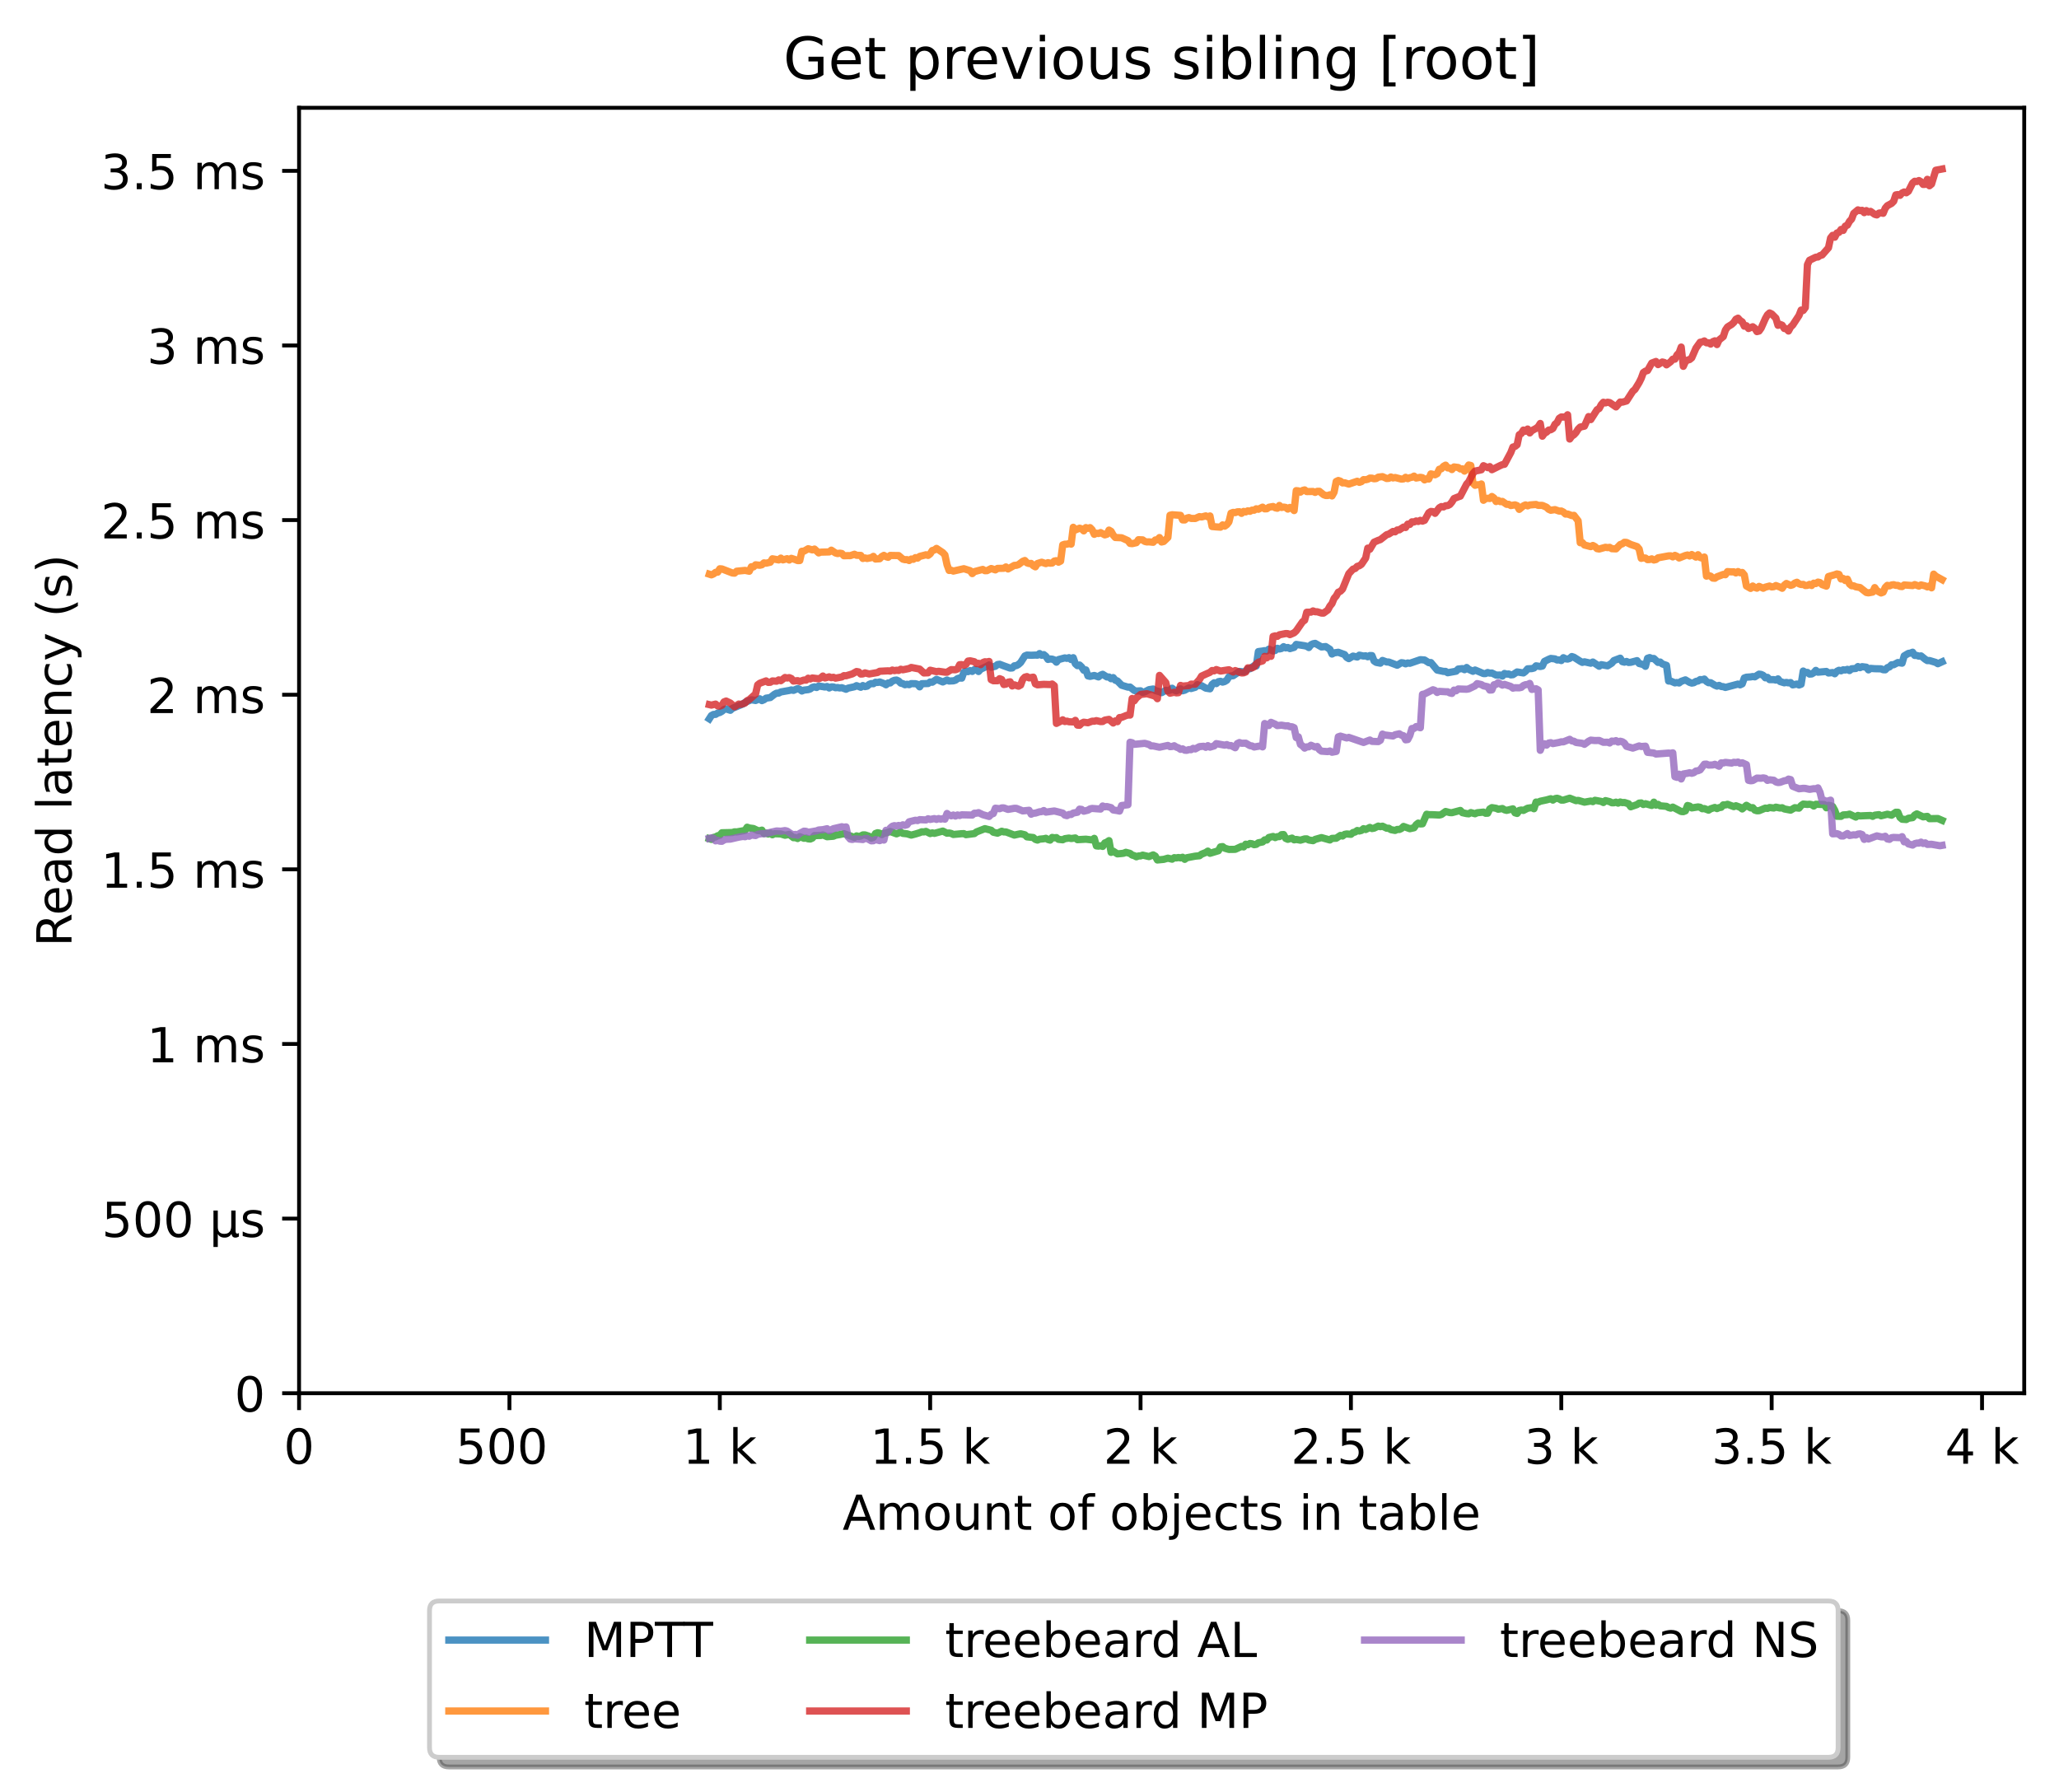 <?xml version="1.0" encoding="utf-8" standalone="no"?>
<!DOCTYPE svg PUBLIC "-//W3C//DTD SVG 1.1//EN"
  "http://www.w3.org/Graphics/SVG/1.1/DTD/svg11.dtd">
<!-- Created with matplotlib (https://matplotlib.org/) -->
<svg height="371.002pt" version="1.1" viewBox="0 0 426.229 371.002" width="426.229pt" xmlns="http://www.w3.org/2000/svg" xmlns:xlink="http://www.w3.org/1999/xlink">
 <defs>
  <style type="text/css">*{stroke-linecap:butt;stroke-linejoin:round;}</style>
 </defs>
 <g id="figure_1">
  <g id="patch_1">
   <path d="M 0 371.002 
L 426.229 371.002 
L 426.229 0 
L 0 0 
z
" style="fill:#ffffff;"/>
  </g>
  <g id="axes_1">
   <g id="patch_2">
    <path d="M 61.909 288.43 
L 419.029 288.43 
L 419.029 22.318 
L 61.909 22.318 
z
" style="fill:#ffffff;"/>
   </g>
   <g id="matplotlib.axis_1">
    <g id="xtick_1">
     <g id="line2d_1">
      <defs>
       <path d="M 0 0 
L 0 3.5 
" id="m5a074c8cca" style="stroke:#000000;stroke-width:0.8;"/>
      </defs>
      <g>
       <use style="stroke:#000000;stroke-width:0.8;" x="61.909" xlink:href="#m5a074c8cca" y="288.43"/>
      </g>
     </g>
     <g id="text_1">
      <!-- 0 -->
      <g transform="translate(58.728 303.029)scale(0.1 -0.1)">
       <defs>
        <path d="M 31.781 66.406 
Q 24.172 66.406 20.328 58.906 
Q 16.5 51.422 16.5 36.375 
Q 16.5 21.391 20.328 13.891 
Q 24.172 6.391 31.781 6.391 
Q 39.453 6.391 43.281 13.891 
Q 47.125 21.391 47.125 36.375 
Q 47.125 51.422 43.281 58.906 
Q 39.453 66.406 31.781 66.406 
z
M 31.781 74.219 
Q 44.047 74.219 50.516 64.516 
Q 56.984 54.828 56.984 36.375 
Q 56.984 17.969 50.516 8.266 
Q 44.047 -1.422 31.781 -1.422 
Q 19.531 -1.422 13.062 8.266 
Q 6.594 17.969 6.594 36.375 
Q 6.594 54.828 13.062 64.516 
Q 19.531 74.219 31.781 74.219 
z
" id="DejaVuSans-48"/>
       </defs>
       <use xlink:href="#DejaVuSans-48"/>
      </g>
     </g>
    </g>
    <g id="xtick_2">
     <g id="line2d_2">
      <g>
       <use style="stroke:#000000;stroke-width:0.8;" x="105.458" xlink:href="#m5a074c8cca" y="288.43"/>
      </g>
     </g>
     <g id="text_2">
      <!-- 500  -->
      <g transform="translate(94.325 303.029)scale(0.1 -0.1)">
       <defs>
        <path d="M 10.797 72.906 
L 49.516 72.906 
L 49.516 64.594 
L 19.828 64.594 
L 19.828 46.734 
Q 21.969 47.469 24.109 47.828 
Q 26.266 48.188 28.422 48.188 
Q 40.625 48.188 47.75 41.5 
Q 54.891 34.812 54.891 23.391 
Q 54.891 11.625 47.562 5.094 
Q 40.234 -1.422 26.906 -1.422 
Q 22.312 -1.422 17.547 -0.641 
Q 12.797 0.141 7.719 1.703 
L 7.719 11.625 
Q 12.109 9.234 16.797 8.062 
Q 21.484 6.891 26.703 6.891 
Q 35.156 6.891 40.078 11.328 
Q 45.016 15.766 45.016 23.391 
Q 45.016 31 40.078 35.438 
Q 35.156 39.891 26.703 39.891 
Q 22.75 39.891 18.812 39.016 
Q 14.891 38.141 10.797 36.281 
z
" id="DejaVuSans-53"/>
        <path id="DejaVuSans-32"/>
       </defs>
       <use xlink:href="#DejaVuSans-53"/>
       <use x="63.623" xlink:href="#DejaVuSans-48"/>
       <use x="127.246" xlink:href="#DejaVuSans-48"/>
       <use x="190.869" xlink:href="#DejaVuSans-32"/>
      </g>
     </g>
    </g>
    <g id="xtick_3">
     <g id="line2d_3">
      <g>
       <use style="stroke:#000000;stroke-width:0.8;" x="149.007" xlink:href="#m5a074c8cca" y="288.43"/>
      </g>
     </g>
     <g id="text_3">
      <!-- 1 k -->
      <g transform="translate(141.341 303.029)scale(0.1 -0.1)">
       <defs>
        <path d="M 12.406 8.297 
L 28.516 8.297 
L 28.516 63.922 
L 10.984 60.406 
L 10.984 69.391 
L 28.422 72.906 
L 38.281 72.906 
L 38.281 8.297 
L 54.391 8.297 
L 54.391 0 
L 12.406 0 
z
" id="DejaVuSans-49"/>
        <path d="M 9.078 75.984 
L 18.109 75.984 
L 18.109 31.109 
L 44.922 54.688 
L 56.391 54.688 
L 27.391 29.109 
L 57.625 0 
L 45.906 0 
L 18.109 26.703 
L 18.109 0 
L 9.078 0 
z
" id="DejaVuSans-107"/>
       </defs>
       <use xlink:href="#DejaVuSans-49"/>
       <use x="63.623" xlink:href="#DejaVuSans-32"/>
       <use x="95.41" xlink:href="#DejaVuSans-107"/>
      </g>
     </g>
    </g>
    <g id="xtick_4">
     <g id="line2d_4">
      <g>
       <use style="stroke:#000000;stroke-width:0.8;" x="192.555" xlink:href="#m5a074c8cca" y="288.43"/>
      </g>
     </g>
     <g id="text_4">
      <!-- 1.5 k -->
      <g transform="translate(180.119 303.029)scale(0.1 -0.1)">
       <defs>
        <path d="M 10.688 12.406 
L 21 12.406 
L 21 0 
L 10.688 0 
z
" id="DejaVuSans-46"/>
       </defs>
       <use xlink:href="#DejaVuSans-49"/>
       <use x="63.623" xlink:href="#DejaVuSans-46"/>
       <use x="95.41" xlink:href="#DejaVuSans-53"/>
       <use x="159.033" xlink:href="#DejaVuSans-32"/>
       <use x="190.82" xlink:href="#DejaVuSans-107"/>
      </g>
     </g>
    </g>
    <g id="xtick_5">
     <g id="line2d_5">
      <g>
       <use style="stroke:#000000;stroke-width:0.8;" x="236.104" xlink:href="#m5a074c8cca" y="288.43"/>
      </g>
     </g>
     <g id="text_5">
      <!-- 2 k -->
      <g transform="translate(228.438 303.029)scale(0.1 -0.1)">
       <defs>
        <path d="M 19.188 8.297 
L 53.609 8.297 
L 53.609 0 
L 7.328 0 
L 7.328 8.297 
Q 12.938 14.109 22.625 23.891 
Q 32.328 33.688 34.812 36.531 
Q 39.547 41.844 41.422 45.531 
Q 43.312 49.219 43.312 52.781 
Q 43.312 58.594 39.234 62.25 
Q 35.156 65.922 28.609 65.922 
Q 23.969 65.922 18.812 64.312 
Q 13.672 62.703 7.812 59.422 
L 7.812 69.391 
Q 13.766 71.781 18.938 73 
Q 24.125 74.219 28.422 74.219 
Q 39.75 74.219 46.484 68.547 
Q 53.219 62.891 53.219 53.422 
Q 53.219 48.922 51.531 44.891 
Q 49.859 40.875 45.406 35.406 
Q 44.188 33.984 37.641 27.219 
Q 31.109 20.453 19.188 8.297 
z
" id="DejaVuSans-50"/>
       </defs>
       <use xlink:href="#DejaVuSans-50"/>
       <use x="63.623" xlink:href="#DejaVuSans-32"/>
       <use x="95.41" xlink:href="#DejaVuSans-107"/>
      </g>
     </g>
    </g>
    <g id="xtick_6">
     <g id="line2d_6">
      <g>
       <use style="stroke:#000000;stroke-width:0.8;" x="279.652" xlink:href="#m5a074c8cca" y="288.43"/>
      </g>
     </g>
     <g id="text_6">
      <!-- 2.5 k -->
      <g transform="translate(267.216 303.029)scale(0.1 -0.1)">
       <use xlink:href="#DejaVuSans-50"/>
       <use x="63.623" xlink:href="#DejaVuSans-46"/>
       <use x="95.41" xlink:href="#DejaVuSans-53"/>
       <use x="159.033" xlink:href="#DejaVuSans-32"/>
       <use x="190.82" xlink:href="#DejaVuSans-107"/>
      </g>
     </g>
    </g>
    <g id="xtick_7">
     <g id="line2d_7">
      <g>
       <use style="stroke:#000000;stroke-width:0.8;" x="323.201" xlink:href="#m5a074c8cca" y="288.43"/>
      </g>
     </g>
     <g id="text_7">
      <!-- 3 k -->
      <g transform="translate(315.535 303.029)scale(0.1 -0.1)">
       <defs>
        <path d="M 40.578 39.312 
Q 47.656 37.797 51.625 33 
Q 55.609 28.219 55.609 21.188 
Q 55.609 10.406 48.188 4.484 
Q 40.766 -1.422 27.094 -1.422 
Q 22.516 -1.422 17.656 -0.516 
Q 12.797 0.391 7.625 2.203 
L 7.625 11.719 
Q 11.719 9.328 16.594 8.109 
Q 21.484 6.891 26.812 6.891 
Q 36.078 6.891 40.938 10.547 
Q 45.797 14.203 45.797 21.188 
Q 45.797 27.641 41.281 31.266 
Q 36.766 34.906 28.719 34.906 
L 20.219 34.906 
L 20.219 43.016 
L 29.109 43.016 
Q 36.375 43.016 40.234 45.922 
Q 44.094 48.828 44.094 54.297 
Q 44.094 59.906 40.109 62.906 
Q 36.141 65.922 28.719 65.922 
Q 24.656 65.922 20.016 65.031 
Q 15.375 64.156 9.812 62.312 
L 9.812 71.094 
Q 15.438 72.656 20.344 73.438 
Q 25.25 74.219 29.594 74.219 
Q 40.828 74.219 47.359 69.109 
Q 53.906 64.016 53.906 55.328 
Q 53.906 49.266 50.438 45.094 
Q 46.969 40.922 40.578 39.312 
z
" id="DejaVuSans-51"/>
       </defs>
       <use xlink:href="#DejaVuSans-51"/>
       <use x="63.623" xlink:href="#DejaVuSans-32"/>
       <use x="95.41" xlink:href="#DejaVuSans-107"/>
      </g>
     </g>
    </g>
    <g id="xtick_8">
     <g id="line2d_8">
      <g>
       <use style="stroke:#000000;stroke-width:0.8;" x="366.749" xlink:href="#m5a074c8cca" y="288.43"/>
      </g>
     </g>
     <g id="text_8">
      <!-- 3.5 k -->
      <g transform="translate(354.313 303.029)scale(0.1 -0.1)">
       <use xlink:href="#DejaVuSans-51"/>
       <use x="63.623" xlink:href="#DejaVuSans-46"/>
       <use x="95.41" xlink:href="#DejaVuSans-53"/>
       <use x="159.033" xlink:href="#DejaVuSans-32"/>
       <use x="190.82" xlink:href="#DejaVuSans-107"/>
      </g>
     </g>
    </g>
    <g id="xtick_9">
     <g id="line2d_9">
      <g>
       <use style="stroke:#000000;stroke-width:0.8;" x="410.298" xlink:href="#m5a074c8cca" y="288.43"/>
      </g>
     </g>
     <g id="text_9">
      <!-- 4 k -->
      <g transform="translate(402.632 303.029)scale(0.1 -0.1)">
       <defs>
        <path d="M 37.797 64.312 
L 12.891 25.391 
L 37.797 25.391 
z
M 35.203 72.906 
L 47.609 72.906 
L 47.609 25.391 
L 58.016 25.391 
L 58.016 17.188 
L 47.609 17.188 
L 47.609 0 
L 37.797 0 
L 37.797 17.188 
L 4.891 17.188 
L 4.891 26.703 
z
" id="DejaVuSans-52"/>
       </defs>
       <use xlink:href="#DejaVuSans-52"/>
       <use x="63.623" xlink:href="#DejaVuSans-32"/>
       <use x="95.41" xlink:href="#DejaVuSans-107"/>
      </g>
     </g>
    </g>
    <g id="text_10">
     <!-- Amount of objects in table -->
     <g transform="translate(174.411 316.707)scale(0.1 -0.1)">
      <defs>
       <path d="M 34.188 63.188 
L 20.797 26.906 
L 47.609 26.906 
z
M 28.609 72.906 
L 39.797 72.906 
L 67.578 0 
L 57.328 0 
L 50.688 18.703 
L 17.828 18.703 
L 11.188 0 
L 0.781 0 
z
" id="DejaVuSans-65"/>
       <path d="M 52 44.188 
Q 55.375 50.25 60.062 53.125 
Q 64.75 56 71.094 56 
Q 79.641 56 84.281 50.016 
Q 88.922 44.047 88.922 33.016 
L 88.922 0 
L 79.891 0 
L 79.891 32.719 
Q 79.891 40.578 77.094 44.375 
Q 74.312 48.188 68.609 48.188 
Q 61.625 48.188 57.562 43.547 
Q 53.516 38.922 53.516 30.906 
L 53.516 0 
L 44.484 0 
L 44.484 32.719 
Q 44.484 40.625 41.703 44.406 
Q 38.922 48.188 33.109 48.188 
Q 26.219 48.188 22.156 43.531 
Q 18.109 38.875 18.109 30.906 
L 18.109 0 
L 9.078 0 
L 9.078 54.688 
L 18.109 54.688 
L 18.109 46.188 
Q 21.188 51.219 25.484 53.609 
Q 29.781 56 35.688 56 
Q 41.656 56 45.828 52.969 
Q 50 49.953 52 44.188 
z
" id="DejaVuSans-109"/>
       <path d="M 30.609 48.391 
Q 23.391 48.391 19.188 42.75 
Q 14.984 37.109 14.984 27.297 
Q 14.984 17.484 19.156 11.844 
Q 23.344 6.203 30.609 6.203 
Q 37.797 6.203 41.984 11.859 
Q 46.188 17.531 46.188 27.297 
Q 46.188 37.016 41.984 42.703 
Q 37.797 48.391 30.609 48.391 
z
M 30.609 56 
Q 42.328 56 49.016 48.375 
Q 55.719 40.766 55.719 27.297 
Q 55.719 13.875 49.016 6.219 
Q 42.328 -1.422 30.609 -1.422 
Q 18.844 -1.422 12.172 6.219 
Q 5.516 13.875 5.516 27.297 
Q 5.516 40.766 12.172 48.375 
Q 18.844 56 30.609 56 
z
" id="DejaVuSans-111"/>
       <path d="M 8.5 21.578 
L 8.5 54.688 
L 17.484 54.688 
L 17.484 21.922 
Q 17.484 14.156 20.5 10.266 
Q 23.531 6.391 29.594 6.391 
Q 36.859 6.391 41.078 11.031 
Q 45.312 15.672 45.312 23.688 
L 45.312 54.688 
L 54.297 54.688 
L 54.297 0 
L 45.312 0 
L 45.312 8.406 
Q 42.047 3.422 37.719 1 
Q 33.406 -1.422 27.688 -1.422 
Q 18.266 -1.422 13.375 4.438 
Q 8.5 10.297 8.5 21.578 
z
M 31.109 56 
z
" id="DejaVuSans-117"/>
       <path d="M 54.891 33.016 
L 54.891 0 
L 45.906 0 
L 45.906 32.719 
Q 45.906 40.484 42.875 44.328 
Q 39.844 48.188 33.797 48.188 
Q 26.516 48.188 22.312 43.547 
Q 18.109 38.922 18.109 30.906 
L 18.109 0 
L 9.078 0 
L 9.078 54.688 
L 18.109 54.688 
L 18.109 46.188 
Q 21.344 51.125 25.703 53.562 
Q 30.078 56 35.797 56 
Q 45.219 56 50.047 50.172 
Q 54.891 44.344 54.891 33.016 
z
" id="DejaVuSans-110"/>
       <path d="M 18.312 70.219 
L 18.312 54.688 
L 36.812 54.688 
L 36.812 47.703 
L 18.312 47.703 
L 18.312 18.016 
Q 18.312 11.328 20.141 9.422 
Q 21.969 7.516 27.594 7.516 
L 36.812 7.516 
L 36.812 0 
L 27.594 0 
Q 17.188 0 13.234 3.875 
Q 9.281 7.766 9.281 18.016 
L 9.281 47.703 
L 2.688 47.703 
L 2.688 54.688 
L 9.281 54.688 
L 9.281 70.219 
z
" id="DejaVuSans-116"/>
       <path d="M 37.109 75.984 
L 37.109 68.5 
L 28.516 68.5 
Q 23.688 68.5 21.797 66.547 
Q 19.922 64.594 19.922 59.516 
L 19.922 54.688 
L 34.719 54.688 
L 34.719 47.703 
L 19.922 47.703 
L 19.922 0 
L 10.891 0 
L 10.891 47.703 
L 2.297 47.703 
L 2.297 54.688 
L 10.891 54.688 
L 10.891 58.5 
Q 10.891 67.625 15.141 71.797 
Q 19.391 75.984 28.609 75.984 
z
" id="DejaVuSans-102"/>
       <path d="M 48.688 27.297 
Q 48.688 37.203 44.609 42.844 
Q 40.531 48.484 33.406 48.484 
Q 26.266 48.484 22.188 42.844 
Q 18.109 37.203 18.109 27.297 
Q 18.109 17.391 22.188 11.75 
Q 26.266 6.109 33.406 6.109 
Q 40.531 6.109 44.609 11.75 
Q 48.688 17.391 48.688 27.297 
z
M 18.109 46.391 
Q 20.953 51.266 25.266 53.625 
Q 29.594 56 35.594 56 
Q 45.562 56 51.781 48.094 
Q 58.016 40.188 58.016 27.297 
Q 58.016 14.406 51.781 6.484 
Q 45.562 -1.422 35.594 -1.422 
Q 29.594 -1.422 25.266 0.953 
Q 20.953 3.328 18.109 8.203 
L 18.109 0 
L 9.078 0 
L 9.078 75.984 
L 18.109 75.984 
z
" id="DejaVuSans-98"/>
       <path d="M 9.422 54.688 
L 18.406 54.688 
L 18.406 -0.984 
Q 18.406 -11.422 14.422 -16.109 
Q 10.453 -20.797 1.609 -20.797 
L -1.812 -20.797 
L -1.812 -13.188 
L 0.594 -13.188 
Q 5.719 -13.188 7.562 -10.812 
Q 9.422 -8.453 9.422 -0.984 
z
M 9.422 75.984 
L 18.406 75.984 
L 18.406 64.594 
L 9.422 64.594 
z
" id="DejaVuSans-106"/>
       <path d="M 56.203 29.594 
L 56.203 25.203 
L 14.891 25.203 
Q 15.484 15.922 20.484 11.062 
Q 25.484 6.203 34.422 6.203 
Q 39.594 6.203 44.453 7.469 
Q 49.312 8.734 54.109 11.281 
L 54.109 2.781 
Q 49.266 0.734 44.188 -0.344 
Q 39.109 -1.422 33.891 -1.422 
Q 20.797 -1.422 13.156 6.188 
Q 5.516 13.812 5.516 26.812 
Q 5.516 40.234 12.766 48.109 
Q 20.016 56 32.328 56 
Q 43.359 56 49.781 48.891 
Q 56.203 41.797 56.203 29.594 
z
M 47.219 32.234 
Q 47.125 39.594 43.094 43.984 
Q 39.062 48.391 32.422 48.391 
Q 24.906 48.391 20.391 44.141 
Q 15.875 39.891 15.188 32.172 
z
" id="DejaVuSans-101"/>
       <path d="M 48.781 52.594 
L 48.781 44.188 
Q 44.969 46.297 41.141 47.344 
Q 37.312 48.391 33.406 48.391 
Q 24.656 48.391 19.812 42.844 
Q 14.984 37.312 14.984 27.297 
Q 14.984 17.281 19.812 11.734 
Q 24.656 6.203 33.406 6.203 
Q 37.312 6.203 41.141 7.25 
Q 44.969 8.297 48.781 10.406 
L 48.781 2.094 
Q 45.016 0.344 40.984 -0.531 
Q 36.969 -1.422 32.422 -1.422 
Q 20.062 -1.422 12.781 6.344 
Q 5.516 14.109 5.516 27.297 
Q 5.516 40.672 12.859 48.328 
Q 20.219 56 33.016 56 
Q 37.156 56 41.109 55.141 
Q 45.062 54.297 48.781 52.594 
z
" id="DejaVuSans-99"/>
       <path d="M 44.281 53.078 
L 44.281 44.578 
Q 40.484 46.531 36.375 47.5 
Q 32.281 48.484 27.875 48.484 
Q 21.188 48.484 17.844 46.438 
Q 14.5 44.391 14.5 40.281 
Q 14.5 37.156 16.891 35.375 
Q 19.281 33.594 26.516 31.984 
L 29.594 31.297 
Q 39.156 29.25 43.188 25.516 
Q 47.219 21.781 47.219 15.094 
Q 47.219 7.469 41.188 3.016 
Q 35.156 -1.422 24.609 -1.422 
Q 20.219 -1.422 15.453 -0.562 
Q 10.688 0.297 5.422 2 
L 5.422 11.281 
Q 10.406 8.688 15.234 7.391 
Q 20.062 6.109 24.812 6.109 
Q 31.156 6.109 34.562 8.281 
Q 37.984 10.453 37.984 14.406 
Q 37.984 18.062 35.516 20.016 
Q 33.062 21.969 24.703 23.781 
L 21.578 24.516 
Q 13.234 26.266 9.516 29.906 
Q 5.812 33.547 5.812 39.891 
Q 5.812 47.609 11.281 51.797 
Q 16.75 56 26.812 56 
Q 31.781 56 36.172 55.266 
Q 40.578 54.547 44.281 53.078 
z
" id="DejaVuSans-115"/>
       <path d="M 9.422 54.688 
L 18.406 54.688 
L 18.406 0 
L 9.422 0 
z
M 9.422 75.984 
L 18.406 75.984 
L 18.406 64.594 
L 9.422 64.594 
z
" id="DejaVuSans-105"/>
       <path d="M 34.281 27.484 
Q 23.391 27.484 19.188 25 
Q 14.984 22.516 14.984 16.5 
Q 14.984 11.719 18.141 8.906 
Q 21.297 6.109 26.703 6.109 
Q 34.188 6.109 38.703 11.406 
Q 43.219 16.703 43.219 25.484 
L 43.219 27.484 
z
M 52.203 31.203 
L 52.203 0 
L 43.219 0 
L 43.219 8.297 
Q 40.141 3.328 35.547 0.953 
Q 30.953 -1.422 24.312 -1.422 
Q 15.922 -1.422 10.953 3.297 
Q 6 8.016 6 15.922 
Q 6 25.141 12.172 29.828 
Q 18.359 34.516 30.609 34.516 
L 43.219 34.516 
L 43.219 35.406 
Q 43.219 41.609 39.141 45 
Q 35.062 48.391 27.688 48.391 
Q 23 48.391 18.547 47.266 
Q 14.109 46.141 10.016 43.891 
L 10.016 52.203 
Q 14.938 54.109 19.578 55.047 
Q 24.219 56 28.609 56 
Q 40.484 56 46.344 49.844 
Q 52.203 43.703 52.203 31.203 
z
" id="DejaVuSans-97"/>
       <path d="M 9.422 75.984 
L 18.406 75.984 
L 18.406 0 
L 9.422 0 
z
" id="DejaVuSans-108"/>
      </defs>
      <use xlink:href="#DejaVuSans-65"/>
      <use x="68.408" xlink:href="#DejaVuSans-109"/>
      <use x="165.82" xlink:href="#DejaVuSans-111"/>
      <use x="227.002" xlink:href="#DejaVuSans-117"/>
      <use x="290.381" xlink:href="#DejaVuSans-110"/>
      <use x="353.76" xlink:href="#DejaVuSans-116"/>
      <use x="392.969" xlink:href="#DejaVuSans-32"/>
      <use x="424.756" xlink:href="#DejaVuSans-111"/>
      <use x="485.938" xlink:href="#DejaVuSans-102"/>
      <use x="521.143" xlink:href="#DejaVuSans-32"/>
      <use x="552.93" xlink:href="#DejaVuSans-111"/>
      <use x="614.111" xlink:href="#DejaVuSans-98"/>
      <use x="677.588" xlink:href="#DejaVuSans-106"/>
      <use x="705.371" xlink:href="#DejaVuSans-101"/>
      <use x="766.895" xlink:href="#DejaVuSans-99"/>
      <use x="821.875" xlink:href="#DejaVuSans-116"/>
      <use x="861.084" xlink:href="#DejaVuSans-115"/>
      <use x="913.184" xlink:href="#DejaVuSans-32"/>
      <use x="944.971" xlink:href="#DejaVuSans-105"/>
      <use x="972.754" xlink:href="#DejaVuSans-110"/>
      <use x="1036.133" xlink:href="#DejaVuSans-32"/>
      <use x="1067.92" xlink:href="#DejaVuSans-116"/>
      <use x="1107.129" xlink:href="#DejaVuSans-97"/>
      <use x="1168.408" xlink:href="#DejaVuSans-98"/>
      <use x="1231.885" xlink:href="#DejaVuSans-108"/>
      <use x="1259.668" xlink:href="#DejaVuSans-101"/>
     </g>
    </g>
   </g>
   <g id="matplotlib.axis_2">
    <g id="ytick_1">
     <g id="line2d_10">
      <defs>
       <path d="M 0 0 
L -3.5 0 
" id="m08da366823" style="stroke:#000000;stroke-width:0.8;"/>
      </defs>
      <g>
       <use style="stroke:#000000;stroke-width:0.8;" x="61.909" xlink:href="#m08da366823" y="288.43"/>
      </g>
     </g>
     <g id="text_11">
      <!-- 0 -->
      <g transform="translate(48.547 292.229)scale(0.1 -0.1)">
       <use xlink:href="#DejaVuSans-48"/>
      </g>
     </g>
    </g>
    <g id="ytick_2">
     <g id="line2d_11">
      <g>
       <use style="stroke:#000000;stroke-width:0.8;" x="61.909" xlink:href="#m08da366823" y="252.279"/>
      </g>
     </g>
     <g id="text_12">
      <!-- 500 µs -->
      <g transform="translate(21.072 256.078)scale(0.1 -0.1)">
       <defs>
        <path d="M 8.5 -20.797 
L 8.5 54.688 
L 17.484 54.688 
L 17.484 20.703 
Q 17.484 13.625 20.844 10 
Q 24.219 6.391 30.812 6.391 
Q 38.031 6.391 41.672 10.484 
Q 45.312 14.594 45.312 22.797 
L 45.312 54.688 
L 54.297 54.688 
L 54.297 12.594 
Q 54.297 9.672 55.141 8.281 
Q 56 6.891 57.812 6.891 
Q 58.25 6.891 59.031 7.156 
Q 59.812 7.422 61.188 8.016 
L 61.188 0.781 
Q 59.188 -0.344 57.391 -0.875 
Q 55.609 -1.422 53.906 -1.422 
Q 50.531 -1.422 48.531 0.484 
Q 46.531 2.391 45.797 6.297 
Q 43.359 2.438 39.812 0.5 
Q 36.281 -1.422 31.5 -1.422 
Q 26.516 -1.422 23.016 0.484 
Q 19.531 2.391 17.484 6.203 
L 17.484 -20.797 
z
" id="DejaVuSans-181"/>
       </defs>
       <use xlink:href="#DejaVuSans-53"/>
       <use x="63.623" xlink:href="#DejaVuSans-48"/>
       <use x="127.246" xlink:href="#DejaVuSans-48"/>
       <use x="190.869" xlink:href="#DejaVuSans-32"/>
       <use x="222.656" xlink:href="#DejaVuSans-181"/>
       <use x="286.279" xlink:href="#DejaVuSans-115"/>
      </g>
     </g>
    </g>
    <g id="ytick_3">
     <g id="line2d_12">
      <g>
       <use style="stroke:#000000;stroke-width:0.8;" x="61.909" xlink:href="#m08da366823" y="216.127"/>
      </g>
     </g>
     <g id="text_13">
      <!-- 1 ms -->
      <g transform="translate(30.419 219.926)scale(0.1 -0.1)">
       <use xlink:href="#DejaVuSans-49"/>
       <use x="63.623" xlink:href="#DejaVuSans-32"/>
       <use x="95.41" xlink:href="#DejaVuSans-109"/>
       <use x="192.822" xlink:href="#DejaVuSans-115"/>
      </g>
     </g>
    </g>
    <g id="ytick_4">
     <g id="line2d_13">
      <g>
       <use style="stroke:#000000;stroke-width:0.8;" x="61.909" xlink:href="#m08da366823" y="179.976"/>
      </g>
     </g>
     <g id="text_14">
      <!-- 1.5 ms -->
      <g transform="translate(20.878 183.775)scale(0.1 -0.1)">
       <use xlink:href="#DejaVuSans-49"/>
       <use x="63.623" xlink:href="#DejaVuSans-46"/>
       <use x="95.41" xlink:href="#DejaVuSans-53"/>
       <use x="159.033" xlink:href="#DejaVuSans-32"/>
       <use x="190.82" xlink:href="#DejaVuSans-109"/>
       <use x="288.232" xlink:href="#DejaVuSans-115"/>
      </g>
     </g>
    </g>
    <g id="ytick_5">
     <g id="line2d_14">
      <g>
       <use style="stroke:#000000;stroke-width:0.8;" x="61.909" xlink:href="#m08da366823" y="143.824"/>
      </g>
     </g>
     <g id="text_15">
      <!-- 2 ms -->
      <g transform="translate(30.419 147.623)scale(0.1 -0.1)">
       <use xlink:href="#DejaVuSans-50"/>
       <use x="63.623" xlink:href="#DejaVuSans-32"/>
       <use x="95.41" xlink:href="#DejaVuSans-109"/>
       <use x="192.822" xlink:href="#DejaVuSans-115"/>
      </g>
     </g>
    </g>
    <g id="ytick_6">
     <g id="line2d_15">
      <g>
       <use style="stroke:#000000;stroke-width:0.8;" x="61.909" xlink:href="#m08da366823" y="107.673"/>
      </g>
     </g>
     <g id="text_16">
      <!-- 2.5 ms -->
      <g transform="translate(20.878 111.472)scale(0.1 -0.1)">
       <use xlink:href="#DejaVuSans-50"/>
       <use x="63.623" xlink:href="#DejaVuSans-46"/>
       <use x="95.41" xlink:href="#DejaVuSans-53"/>
       <use x="159.033" xlink:href="#DejaVuSans-32"/>
       <use x="190.82" xlink:href="#DejaVuSans-109"/>
       <use x="288.232" xlink:href="#DejaVuSans-115"/>
      </g>
     </g>
    </g>
    <g id="ytick_7">
     <g id="line2d_16">
      <g>
       <use style="stroke:#000000;stroke-width:0.8;" x="61.909" xlink:href="#m08da366823" y="71.521"/>
      </g>
     </g>
     <g id="text_17">
      <!-- 3 ms -->
      <g transform="translate(30.419 75.32)scale(0.1 -0.1)">
       <use xlink:href="#DejaVuSans-51"/>
       <use x="63.623" xlink:href="#DejaVuSans-32"/>
       <use x="95.41" xlink:href="#DejaVuSans-109"/>
       <use x="192.822" xlink:href="#DejaVuSans-115"/>
      </g>
     </g>
    </g>
    <g id="ytick_8">
     <g id="line2d_17">
      <g>
       <use style="stroke:#000000;stroke-width:0.8;" x="61.909" xlink:href="#m08da366823" y="35.37"/>
      </g>
     </g>
     <g id="text_18">
      <!-- 3.5 ms -->
      <g transform="translate(20.878 39.169)scale(0.1 -0.1)">
       <use xlink:href="#DejaVuSans-51"/>
       <use x="63.623" xlink:href="#DejaVuSans-46"/>
       <use x="95.41" xlink:href="#DejaVuSans-53"/>
       <use x="159.033" xlink:href="#DejaVuSans-32"/>
       <use x="190.82" xlink:href="#DejaVuSans-109"/>
       <use x="288.232" xlink:href="#DejaVuSans-115"/>
      </g>
     </g>
    </g>
    <g id="text_19">
     <!-- Read latency (s) -->
     <g transform="translate(14.798 195.99)rotate(-90)scale(0.1 -0.1)">
      <defs>
       <path d="M 44.391 34.188 
Q 47.562 33.109 50.562 29.594 
Q 53.562 26.078 56.594 19.922 
L 66.609 0 
L 56 0 
L 46.688 18.703 
Q 43.062 26.031 39.672 28.422 
Q 36.281 30.812 30.422 30.812 
L 19.672 30.812 
L 19.672 0 
L 9.812 0 
L 9.812 72.906 
L 32.078 72.906 
Q 44.578 72.906 50.734 67.672 
Q 56.891 62.453 56.891 51.906 
Q 56.891 45.016 53.688 40.469 
Q 50.484 35.938 44.391 34.188 
z
M 19.672 64.797 
L 19.672 38.922 
L 32.078 38.922 
Q 39.203 38.922 42.844 42.219 
Q 46.484 45.516 46.484 51.906 
Q 46.484 58.297 42.844 61.547 
Q 39.203 64.797 32.078 64.797 
z
" id="DejaVuSans-82"/>
       <path d="M 45.406 46.391 
L 45.406 75.984 
L 54.391 75.984 
L 54.391 0 
L 45.406 0 
L 45.406 8.203 
Q 42.578 3.328 38.25 0.953 
Q 33.938 -1.422 27.875 -1.422 
Q 17.969 -1.422 11.734 6.484 
Q 5.516 14.406 5.516 27.297 
Q 5.516 40.188 11.734 48.094 
Q 17.969 56 27.875 56 
Q 33.938 56 38.25 53.625 
Q 42.578 51.266 45.406 46.391 
z
M 14.797 27.297 
Q 14.797 17.391 18.875 11.75 
Q 22.953 6.109 30.078 6.109 
Q 37.203 6.109 41.297 11.75 
Q 45.406 17.391 45.406 27.297 
Q 45.406 37.203 41.297 42.844 
Q 37.203 48.484 30.078 48.484 
Q 22.953 48.484 18.875 42.844 
Q 14.797 37.203 14.797 27.297 
z
" id="DejaVuSans-100"/>
       <path d="M 32.172 -5.078 
Q 28.375 -14.844 24.75 -17.812 
Q 21.141 -20.797 15.094 -20.797 
L 7.906 -20.797 
L 7.906 -13.281 
L 13.188 -13.281 
Q 16.891 -13.281 18.938 -11.516 
Q 21 -9.766 23.484 -3.219 
L 25.094 0.875 
L 2.984 54.688 
L 12.5 54.688 
L 29.594 11.922 
L 46.688 54.688 
L 56.203 54.688 
z
" id="DejaVuSans-121"/>
       <path d="M 31 75.875 
Q 24.469 64.656 21.281 53.656 
Q 18.109 42.672 18.109 31.391 
Q 18.109 20.125 21.312 9.062 
Q 24.516 -2 31 -13.188 
L 23.188 -13.188 
Q 15.875 -1.703 12.234 9.375 
Q 8.594 20.453 8.594 31.391 
Q 8.594 42.281 12.203 53.312 
Q 15.828 64.359 23.188 75.875 
z
" id="DejaVuSans-40"/>
       <path d="M 8.016 75.875 
L 15.828 75.875 
Q 23.141 64.359 26.781 53.312 
Q 30.422 42.281 30.422 31.391 
Q 30.422 20.453 26.781 9.375 
Q 23.141 -1.703 15.828 -13.188 
L 8.016 -13.188 
Q 14.5 -2 17.703 9.062 
Q 20.906 20.125 20.906 31.391 
Q 20.906 42.672 17.703 53.656 
Q 14.5 64.656 8.016 75.875 
z
" id="DejaVuSans-41"/>
      </defs>
      <use xlink:href="#DejaVuSans-82"/>
      <use x="64.982" xlink:href="#DejaVuSans-101"/>
      <use x="126.506" xlink:href="#DejaVuSans-97"/>
      <use x="187.785" xlink:href="#DejaVuSans-100"/>
      <use x="251.262" xlink:href="#DejaVuSans-32"/>
      <use x="283.049" xlink:href="#DejaVuSans-108"/>
      <use x="310.832" xlink:href="#DejaVuSans-97"/>
      <use x="372.111" xlink:href="#DejaVuSans-116"/>
      <use x="411.32" xlink:href="#DejaVuSans-101"/>
      <use x="472.844" xlink:href="#DejaVuSans-110"/>
      <use x="536.223" xlink:href="#DejaVuSans-99"/>
      <use x="591.203" xlink:href="#DejaVuSans-121"/>
      <use x="650.383" xlink:href="#DejaVuSans-32"/>
      <use x="682.17" xlink:href="#DejaVuSans-40"/>
      <use x="721.184" xlink:href="#DejaVuSans-115"/>
      <use x="773.283" xlink:href="#DejaVuSans-41"/>
     </g>
    </g>
   </g>
   <g id="line2d_18">
    <path clip-path="url(#p0c4fe4054c)" d="M 146.829 148.817 
L 147.265 148.141 
L 147.7 147.907 
L 148.136 147.895 
L 148.571 147.624 
L 149.007 147.505 
L 149.442 147.257 
L 149.877 146.872 
L 150.313 146.767 
L 151.184 147.049 
L 151.619 146.642 
L 153.797 145.739 
L 154.232 145.403 
L 155.539 144.871 
L 156.41 145.02 
L 157.281 144.667 
L 157.716 145.048 
L 158.152 144.859 
L 158.587 144.539 
L 159.458 144.41 
L 160.329 143.729 
L 160.765 143.503 
L 161.2 143.486 
L 161.636 143.252 
L 163.378 142.944 
L 163.813 142.832 
L 164.249 142.927 
L 165.119 142.555 
L 165.555 142.716 
L 165.99 143.054 
L 166.426 142.871 
L 167.297 142.77 
L 167.732 142.634 
L 168.168 142.301 
L 168.603 142.198 
L 169.039 142.333 
L 169.474 142.027 
L 170.345 142.151 
L 170.781 142.232 
L 171.216 142.126 
L 171.652 142.429 
L 172.087 142.205 
L 172.523 142.207 
L 172.958 142.378 
L 173.394 142.332 
L 173.829 142.427 
L 174.265 142.371 
L 175.136 142.693 
L 175.571 142.459 
L 176.878 142.179 
L 177.313 141.944 
L 178.184 142.283 
L 178.62 141.924 
L 179.055 142.144 
L 179.49 142.062 
L 179.926 141.683 
L 180.361 141.513 
L 180.797 141.55 
L 181.232 141.241 
L 181.668 141.293 
L 182.103 141.185 
L 182.974 141.508 
L 183.41 141.77 
L 183.845 141.39 
L 184.281 141.39 
L 184.716 141.023 
L 185.152 140.84 
L 185.587 140.788 
L 186.023 140.984 
L 186.458 141.424 
L 186.894 141.528 
L 187.329 141.76 
L 187.765 141.655 
L 188.2 141.745 
L 188.636 141.528 
L 189.507 141.547 
L 189.942 141.671 
L 190.378 142.195 
L 190.813 141.543 
L 192.12 141.508 
L 192.555 141.184 
L 192.991 141.237 
L 193.862 140.638 
L 195.168 141.188 
L 196.039 140.784 
L 196.474 140.991 
L 197.345 140.949 
L 197.781 140.825 
L 198.216 140.487 
L 198.652 140.356 
L 199.087 140.392 
L 199.523 139.166 
L 199.958 138.995 
L 200.394 139.044 
L 200.829 138.825 
L 201.265 139.003 
L 201.7 138.624 
L 202.136 138.637 
L 202.571 139.019 
L 203.007 138.542 
L 204.313 137.933 
L 204.749 137.664 
L 205.184 138.141 
L 206.055 137.929 
L 206.491 137.581 
L 206.926 137.512 
L 207.797 137.847 
L 209.104 138.314 
L 209.539 138.285 
L 209.974 137.839 
L 210.41 137.797 
L 210.845 137.549 
L 211.281 137.158 
L 212.152 135.797 
L 212.587 135.616 
L 213.458 135.654 
L 214.329 135.618 
L 214.765 135.641 
L 215.2 135.304 
L 215.636 135.661 
L 216.071 135.52 
L 216.507 135.874 
L 216.942 136.517 
L 217.378 136.423 
L 217.813 136.463 
L 218.249 136.614 
L 218.684 137.086 
L 219.12 136.55 
L 220.426 136.203 
L 220.862 136.299 
L 221.297 136.153 
L 221.733 136.548 
L 222.168 136.16 
L 222.604 137.41 
L 223.039 137.805 
L 223.475 137.676 
L 223.91 138.091 
L 224.346 138.756 
L 224.781 138.685 
L 225.216 139.931 
L 225.652 140.028 
L 226.523 139.84 
L 227.394 140.14 
L 227.829 139.768 
L 228.265 139.597 
L 229.136 140.147 
L 229.571 140.153 
L 230.007 140.512 
L 230.442 140.281 
L 230.878 140.821 
L 231.313 140.974 
L 232.184 141.859 
L 233.491 142.258 
L 233.926 142.237 
L 234.797 142.944 
L 235.233 143.064 
L 236.104 143.015 
L 236.539 143.352 
L 236.975 143.231 
L 237.846 142.778 
L 238.717 142.642 
L 239.152 142.965 
L 240.023 143.202 
L 240.458 143.402 
L 241.329 142.909 
L 241.765 142.992 
L 242.2 142.88 
L 242.636 142.483 
L 243.071 142.85 
L 243.507 143.021 
L 244.378 142.613 
L 244.813 143.008 
L 245.249 142.889 
L 246.12 142.41 
L 246.555 142.542 
L 247.426 142.291 
L 247.862 141.739 
L 248.297 141.947 
L 248.733 141.954 
L 249.604 142.464 
L 250.475 142.603 
L 250.91 141.699 
L 251.346 141.353 
L 251.781 141.523 
L 252.217 141.124 
L 252.652 141.044 
L 253.088 141.218 
L 253.523 141.092 
L 253.959 140.819 
L 254.394 140.117 
L 254.83 139.931 
L 255.265 139.895 
L 256.571 139.007 
L 257.442 139.1 
L 257.878 138.903 
L 258.313 138.481 
L 258.749 138.453 
L 259.62 137.812 
L 260.055 137.872 
L 260.491 134.895 
L 261.362 134.779 
L 261.797 134.697 
L 262.233 134.759 
L 262.668 134.389 
L 263.539 134.768 
L 263.975 134.663 
L 264.41 134.213 
L 264.846 134.356 
L 265.281 134.254 
L 265.717 133.88 
L 266.152 134.133 
L 266.588 134.046 
L 267.023 134.28 
L 267.894 134.025 
L 268.33 133.413 
L 270.072 133.687 
L 270.507 133.793 
L 270.942 134.056 
L 271.378 133.488 
L 271.813 133.276 
L 272.249 133.192 
L 273.555 133.935 
L 274.426 133.855 
L 275.297 134.421 
L 275.733 135.401 
L 276.168 135.161 
L 277.039 135.039 
L 278.346 135.517 
L 278.781 136.103 
L 279.217 136.354 
L 280.088 135.827 
L 280.959 136.023 
L 281.394 135.633 
L 282.265 135.816 
L 282.701 135.765 
L 283.136 135.967 
L 283.572 135.715 
L 284.007 135.726 
L 284.443 136.83 
L 284.878 137.13 
L 285.749 137.294 
L 286.184 136.73 
L 287.055 137.05 
L 287.491 137.058 
L 289.233 137.721 
L 290.104 137.196 
L 290.539 137.248 
L 290.975 137.434 
L 291.41 137.252 
L 291.846 137.319 
L 294.023 136.569 
L 294.894 136.636 
L 295.765 137.188 
L 296.201 137.166 
L 297.507 138.72 
L 298.814 139 
L 299.249 138.999 
L 299.685 139.277 
L 301.426 138.958 
L 301.862 138.512 
L 302.733 138.419 
L 303.168 138.645 
L 303.604 138.19 
L 304.039 138.572 
L 304.91 138.975 
L 305.346 138.707 
L 307.088 139.449 
L 307.523 139.445 
L 307.959 139.229 
L 308.394 139.356 
L 308.83 139.333 
L 309.701 139.761 
L 310.572 139.748 
L 311.007 139.967 
L 311.443 139.425 
L 311.878 139.559 
L 312.314 139.533 
L 312.749 139.716 
L 313.185 139.675 
L 314.056 139.109 
L 315.362 139.317 
L 315.798 138.981 
L 316.233 138.465 
L 317.104 138.417 
L 317.539 138.299 
L 317.975 137.842 
L 318.846 137.984 
L 319.281 137.893 
L 319.717 136.927 
L 320.588 136.495 
L 321.023 136.314 
L 321.894 136.411 
L 322.33 136.633 
L 322.765 136.614 
L 323.201 136.751 
L 323.636 136.163 
L 324.072 136.388 
L 324.507 136.447 
L 324.943 136.308 
L 325.378 135.92 
L 325.814 136.066 
L 327.12 136.896 
L 327.556 137.133 
L 327.991 137.01 
L 329.298 137.302 
L 329.733 137.054 
L 331.04 137.931 
L 331.475 137.603 
L 332.781 137.843 
L 333.652 137.289 
L 334.088 136.756 
L 335.394 136.259 
L 335.83 136.976 
L 336.265 137.087 
L 336.701 136.94 
L 337.136 137.149 
L 337.572 137.114 
L 338.878 136.767 
L 339.314 137.365 
L 340.185 137.584 
L 340.62 137.948 
L 341.056 136.279 
L 341.491 136.135 
L 341.927 136.336 
L 342.362 136.326 
L 343.233 137.138 
L 343.669 137.058 
L 344.104 137.45 
L 344.975 137.745 
L 345.411 140.992 
L 345.846 140.997 
L 346.717 141.373 
L 347.152 141.294 
L 347.588 141.394 
L 348.023 141.057 
L 348.894 140.749 
L 349.765 141.271 
L 350.201 141.418 
L 350.636 141.342 
L 351.072 141.063 
L 351.507 140.989 
L 351.943 140.687 
L 352.378 140.723 
L 352.814 140.582 
L 353.249 141.079 
L 353.685 141.341 
L 354.12 141.338 
L 354.991 141.861 
L 355.427 142.043 
L 355.862 141.887 
L 356.298 142.12 
L 356.733 142.159 
L 357.169 142.317 
L 359.782 141.622 
L 360.217 141.783 
L 360.653 141.575 
L 361.088 140.356 
L 361.523 140.198 
L 362.394 140.138 
L 362.83 140.06 
L 363.265 140.122 
L 364.136 139.565 
L 364.572 139.623 
L 365.007 139.824 
L 365.443 140.326 
L 365.878 140.23 
L 366.314 140.698 
L 367.185 140.701 
L 367.62 140.795 
L 368.056 140.547 
L 368.491 141.097 
L 369.362 141.363 
L 369.798 141.278 
L 370.233 141.378 
L 370.669 141.308 
L 371.104 141.786 
L 371.975 141.615 
L 372.411 141.814 
L 372.846 141.657 
L 373.282 138.921 
L 373.717 139.214 
L 374.153 139.21 
L 374.588 139.557 
L 375.024 139.525 
L 375.459 139.27 
L 375.895 138.784 
L 376.33 139.162 
L 378.072 139.008 
L 378.507 139.329 
L 379.378 139.235 
L 379.814 139.489 
L 380.249 138.976 
L 380.685 138.763 
L 381.12 138.873 
L 381.556 138.667 
L 381.991 138.712 
L 382.427 138.571 
L 382.862 138.823 
L 383.298 138.455 
L 384.169 138.392 
L 384.604 137.996 
L 385.04 138.222 
L 385.475 138.016 
L 386.346 138.128 
L 386.782 138.681 
L 387.217 138.373 
L 388.088 138.441 
L 389.395 138.467 
L 389.83 138.652 
L 390.266 138.666 
L 390.701 138.222 
L 391.137 138.071 
L 391.572 137.625 
L 392.007 137.616 
L 392.878 137.162 
L 393.749 137.292 
L 394.185 135.782 
L 395.056 135.267 
L 395.491 135.21 
L 395.927 135.027 
L 396.362 135.689 
L 396.798 135.693 
L 397.233 135.846 
L 397.669 135.788 
L 398.54 136.493 
L 398.975 136.765 
L 399.411 136.744 
L 400.717 137.138 
L 401.153 137.408 
L 402.024 137.008 
L 402.024 137.008 
" style="fill:none;stroke:#1f77b4;stroke-linecap:square;stroke-opacity:0.8;stroke-width:1.5;"/>
   </g>
   <g id="line2d_19">
    <path clip-path="url(#p0c4fe4054c)" d="M 146.829 118.868 
L 147.265 119.008 
L 147.7 118.824 
L 148.136 118.488 
L 148.571 118.452 
L 149.007 117.751 
L 149.442 117.785 
L 151.619 118.623 
L 152.055 118.66 
L 152.49 118.255 
L 154.232 118.088 
L 155.103 118.262 
L 155.539 117.332 
L 155.974 117.363 
L 156.41 116.928 
L 157.281 117.026 
L 157.716 116.922 
L 158.152 116.527 
L 158.587 116.596 
L 159.458 116.393 
L 159.894 115.681 
L 161.2 115.922 
L 161.636 115.541 
L 162.071 115.911 
L 162.942 115.66 
L 163.378 115.939 
L 163.813 115.587 
L 164.684 115.875 
L 165.119 116.058 
L 165.555 116.048 
L 165.99 114.124 
L 166.426 114.108 
L 167.297 113.6 
L 168.168 113.843 
L 168.603 113.668 
L 169.474 114.468 
L 169.91 114.307 
L 171.652 114.263 
L 172.087 113.899 
L 172.958 114.481 
L 173.394 114.603 
L 173.829 114.523 
L 174.265 114.587 
L 174.7 115.056 
L 175.571 115.028 
L 176.007 115.039 
L 176.878 114.741 
L 177.313 114.958 
L 178.184 114.982 
L 178.62 115.617 
L 179.055 115.506 
L 179.49 115.622 
L 180.361 115.456 
L 180.797 115.182 
L 181.232 115.734 
L 182.103 115.677 
L 182.539 115.216 
L 182.974 114.974 
L 183.41 115.249 
L 183.845 115.377 
L 184.281 114.988 
L 185.152 115.007 
L 186.023 115.011 
L 186.894 115.754 
L 187.329 115.867 
L 187.765 115.858 
L 188.2 116.045 
L 188.636 115.738 
L 189.071 115.788 
L 189.507 115.441 
L 189.942 115.551 
L 190.378 115.191 
L 191.249 114.968 
L 191.684 114.852 
L 192.12 114.988 
L 192.555 114.659 
L 192.991 113.969 
L 193.426 113.865 
L 193.862 113.534 
L 195.168 114.412 
L 195.603 114.882 
L 196.039 116.911 
L 196.474 118.098 
L 196.91 118.059 
L 197.345 118.23 
L 199.523 117.736 
L 200.829 118.147 
L 201.265 118.75 
L 201.7 118.343 
L 203.007 117.995 
L 203.442 117.883 
L 203.878 118.148 
L 204.313 118.142 
L 205.184 117.698 
L 206.055 117.982 
L 206.491 117.675 
L 207.797 117.65 
L 208.233 117.368 
L 208.668 117.79 
L 209.974 117.046 
L 210.41 117.031 
L 210.845 116.884 
L 211.716 116.212 
L 212.152 116.037 
L 212.587 116.521 
L 213.023 116.668 
L 213.458 116.641 
L 213.894 117.105 
L 214.329 117.349 
L 214.765 116.656 
L 215.636 116.391 
L 216.507 116.682 
L 216.942 116.484 
L 217.378 116.594 
L 217.813 116.563 
L 218.249 116.155 
L 218.684 116.07 
L 219.12 116.388 
L 219.555 116.158 
L 219.991 112.808 
L 220.426 112.661 
L 220.862 112.665 
L 221.297 112.527 
L 221.733 112.648 
L 222.168 109.161 
L 222.604 109.721 
L 223.475 109.35 
L 223.91 109.481 
L 224.346 109.903 
L 224.781 109.223 
L 225.216 109.381 
L 225.652 109.232 
L 226.087 109.677 
L 226.523 110.621 
L 226.958 110.392 
L 227.394 110.451 
L 227.829 110.258 
L 228.7 110.734 
L 229.136 110.604 
L 229.571 109.741 
L 230.007 110.005 
L 230.442 110.781 
L 230.878 111.276 
L 232.184 111.335 
L 233.491 111.924 
L 233.926 112.499 
L 234.362 112.55 
L 235.233 112.353 
L 235.668 111.733 
L 236.539 111.77 
L 236.975 112.092 
L 237.41 112.196 
L 237.846 112.174 
L 238.717 112.268 
L 239.152 111.789 
L 239.588 111.768 
L 240.023 111.288 
L 240.458 112.21 
L 240.894 112.102 
L 241.765 111.266 
L 242.2 106.669 
L 242.636 106.566 
L 244.378 106.69 
L 244.813 107.632 
L 245.249 107.646 
L 245.684 107.262 
L 246.12 107.148 
L 246.555 107.329 
L 247.426 107.339 
L 248.297 106.95 
L 248.733 107.026 
L 249.604 106.801 
L 250.039 107.003 
L 250.475 106.812 
L 250.91 109 
L 251.781 109.081 
L 252.652 109.137 
L 253.088 108.668 
L 253.523 108.928 
L 253.959 108.618 
L 254.394 108.055 
L 254.83 106.244 
L 255.265 106.078 
L 255.7 106.123 
L 256.136 105.96 
L 256.571 105.943 
L 257.007 106.28 
L 257.442 105.876 
L 257.878 105.98 
L 258.313 105.752 
L 258.749 105.853 
L 259.184 105.606 
L 259.62 105.624 
L 260.055 105.332 
L 260.491 105.432 
L 261.362 104.995 
L 261.797 105.347 
L 262.233 105.33 
L 262.668 105.017 
L 263.539 104.854 
L 263.975 105.127 
L 264.41 105.222 
L 264.846 104.638 
L 265.281 105.063 
L 265.717 104.982 
L 266.152 105.051 
L 266.588 105.395 
L 267.023 105.052 
L 267.459 105.223 
L 267.894 105.701 
L 268.33 101.576 
L 268.765 101.622 
L 269.201 101.885 
L 269.636 101.538 
L 270.072 101.423 
L 270.507 101.77 
L 271.813 101.747 
L 272.249 101.939 
L 272.684 101.716 
L 273.12 101.712 
L 273.991 102.412 
L 274.426 102.576 
L 274.862 102.582 
L 275.297 102.432 
L 275.733 102.669 
L 276.168 101.899 
L 276.604 99.679 
L 277.039 99.474 
L 277.475 99.613 
L 277.91 99.976 
L 278.346 99.944 
L 279.217 100.219 
L 280.959 99.63 
L 281.394 99.859 
L 281.83 99.708 
L 282.265 99.293 
L 282.701 99.323 
L 283.136 99.222 
L 283.572 98.979 
L 284.007 98.989 
L 284.443 99.122 
L 284.878 99.071 
L 285.314 98.781 
L 286.184 98.675 
L 287.055 99.061 
L 287.491 99.026 
L 287.926 98.748 
L 288.362 98.946 
L 288.797 98.857 
L 290.104 99.188 
L 290.539 99.142 
L 290.975 98.811 
L 291.41 99.099 
L 291.846 98.893 
L 292.281 98.812 
L 292.717 98.566 
L 293.152 98.967 
L 294.023 98.814 
L 294.459 98.896 
L 294.894 99.354 
L 295.33 99.122 
L 295.765 99.176 
L 296.201 98.108 
L 297.072 98.293 
L 297.507 98.058 
L 297.943 97.142 
L 298.378 97.047 
L 298.814 96.537 
L 299.249 96.296 
L 299.685 96.869 
L 300.12 96.896 
L 300.556 97.212 
L 300.991 96.669 
L 301.862 96.781 
L 302.297 97.085 
L 302.733 97.068 
L 303.168 97.531 
L 304.039 96.264 
L 304.475 96.373 
L 304.91 100.029 
L 305.346 100.471 
L 305.781 100.358 
L 306.217 100.374 
L 306.652 100.193 
L 307.088 103.57 
L 307.523 103.248 
L 307.959 103.147 
L 308.394 103.208 
L 308.83 102.785 
L 309.265 103.097 
L 309.701 103.831 
L 310.136 103.599 
L 310.572 103.851 
L 311.007 103.804 
L 311.878 104.405 
L 312.314 104.406 
L 312.749 104.658 
L 313.62 104.521 
L 314.056 104.683 
L 314.491 105.454 
L 315.362 104.72 
L 315.798 104.526 
L 316.233 104.731 
L 316.668 104.542 
L 317.975 104.437 
L 318.41 104.628 
L 319.281 104.63 
L 320.152 105.008 
L 320.588 105.441 
L 321.023 105.636 
L 321.894 105.503 
L 322.765 105.814 
L 323.201 105.793 
L 323.636 106.008 
L 324.072 106.425 
L 324.507 106.41 
L 325.378 106.74 
L 325.814 106.688 
L 326.685 107.819 
L 327.12 112.362 
L 327.556 112.334 
L 327.991 112.829 
L 329.298 113.17 
L 329.733 112.925 
L 330.169 113.155 
L 330.604 113.585 
L 331.04 113.661 
L 332.346 113.3 
L 332.781 113.377 
L 333.217 113.312 
L 333.652 113.591 
L 334.523 113.635 
L 335.394 112.733 
L 335.83 112.589 
L 336.265 112.268 
L 336.701 112.293 
L 337.572 112.714 
L 338.878 113.154 
L 339.314 113.656 
L 339.749 115.592 
L 340.185 115.496 
L 340.62 115.529 
L 341.056 115.86 
L 341.491 115.837 
L 341.927 115.693 
L 342.362 115.937 
L 342.798 115.838 
L 343.233 115.481 
L 345.411 115.079 
L 345.846 115.066 
L 346.281 115.293 
L 346.717 114.974 
L 347.152 115.174 
L 347.588 115.519 
L 348.894 115.003 
L 349.33 114.899 
L 349.765 115.104 
L 350.201 114.798 
L 351.072 115.337 
L 351.507 114.84 
L 351.943 115.413 
L 352.378 115.546 
L 352.814 115.32 
L 353.249 119.275 
L 353.685 119.159 
L 354.12 119.275 
L 354.556 119.681 
L 354.991 119.718 
L 355.427 119.414 
L 356.733 118.918 
L 357.169 118.982 
L 357.604 118.335 
L 358.475 118.396 
L 358.911 118.376 
L 359.346 118.612 
L 359.782 118.325 
L 360.217 118.571 
L 360.653 118.512 
L 361.088 119.032 
L 361.523 121.316 
L 362.394 121.814 
L 362.83 121.319 
L 363.265 121.618 
L 363.701 121.767 
L 364.136 121.392 
L 365.007 121.78 
L 365.443 121.553 
L 366.314 121.322 
L 366.749 121.512 
L 367.185 121.464 
L 367.62 121.221 
L 368.491 121.552 
L 368.927 121.787 
L 369.362 121.146 
L 369.798 120.793 
L 370.669 121.189 
L 371.104 121.064 
L 371.54 120.709 
L 371.975 120.54 
L 372.411 120.861 
L 372.846 121.014 
L 373.282 120.984 
L 373.717 121.219 
L 374.153 121.19 
L 374.588 120.982 
L 375.024 121.214 
L 375.459 120.729 
L 375.895 120.812 
L 376.33 120.509 
L 376.765 120.606 
L 377.201 121.033 
L 378.072 121.344 
L 378.507 119.356 
L 379.814 118.983 
L 380.249 118.817 
L 380.685 118.911 
L 381.12 119.866 
L 381.556 119.757 
L 381.991 120.19 
L 382.427 119.897 
L 382.862 120.897 
L 383.298 121.263 
L 383.733 121.277 
L 384.169 121.486 
L 385.04 121.638 
L 386.346 122.662 
L 386.782 122.737 
L 387.653 122.578 
L 388.088 121.646 
L 388.524 122.286 
L 389.395 122.76 
L 389.83 122.591 
L 390.266 121.611 
L 390.701 121.176 
L 391.137 121.296 
L 391.572 121.101 
L 392.007 121.047 
L 392.443 121.185 
L 392.878 121.189 
L 393.314 121.4 
L 393.749 121.436 
L 394.185 121.1 
L 395.927 121.231 
L 396.362 121.022 
L 397.233 121.339 
L 397.669 121.09 
L 398.54 121.299 
L 398.975 121.507 
L 399.411 121.299 
L 399.846 121.696 
L 400.282 118.858 
L 400.717 119.281 
L 402.024 120.005 
L 402.024 120.005 
" style="fill:none;stroke:#ff7f0e;stroke-linecap:square;stroke-opacity:0.8;stroke-width:1.5;"/>
   </g>
   <g id="line2d_20">
    <path clip-path="url(#p0c4fe4054c)" d="M 146.829 173.634 
L 147.265 173.776 
L 147.7 173.363 
L 148.136 173.267 
L 148.571 173.021 
L 149.007 172.929 
L 149.442 172.402 
L 151.619 172.353 
L 152.055 172.208 
L 152.49 172.234 
L 154.232 171.918 
L 154.668 171.255 
L 155.103 171.415 
L 155.974 171.526 
L 156.845 171.944 
L 157.281 171.987 
L 157.716 171.859 
L 158.152 172.569 
L 158.587 172.479 
L 159.023 172.665 
L 159.458 172.488 
L 159.894 172.819 
L 160.329 172.601 
L 161.636 172.652 
L 162.507 172.917 
L 163.378 172.737 
L 164.249 173.422 
L 164.684 173.415 
L 165.119 173.595 
L 165.555 173.216 
L 166.426 173.539 
L 166.861 173.498 
L 167.297 173.664 
L 167.732 173.697 
L 168.168 173.507 
L 168.603 172.983 
L 169.91 172.969 
L 170.345 172.851 
L 171.216 173.223 
L 172.523 173.121 
L 172.958 172.93 
L 173.829 172.774 
L 174.7 172.59 
L 176.878 173.361 
L 177.313 173.052 
L 177.749 173.172 
L 178.184 173.081 
L 178.62 172.848 
L 179.055 172.843 
L 179.926 173.133 
L 180.361 173.504 
L 180.797 173.349 
L 181.232 172.557 
L 181.668 172.399 
L 182.103 172.486 
L 182.539 172.782 
L 182.974 172.496 
L 183.41 172.442 
L 184.281 172.143 
L 185.587 172.625 
L 186.458 172.266 
L 186.894 172.532 
L 187.765 172.623 
L 188.636 172.888 
L 189.507 172.657 
L 190.378 172.39 
L 190.813 172.205 
L 191.249 172.23 
L 191.684 172.12 
L 192.555 172.571 
L 192.991 172.423 
L 193.426 172.526 
L 195.168 172.058 
L 196.039 172.498 
L 196.474 172.447 
L 196.91 172.545 
L 197.345 172.756 
L 199.087 172.594 
L 199.523 172.583 
L 199.958 172.798 
L 201.7 172.576 
L 202.136 172.235 
L 203.878 171.551 
L 205.184 171.883 
L 205.62 172.289 
L 206.491 172.491 
L 207.362 172.087 
L 207.797 172.234 
L 208.233 172.227 
L 209.974 172.886 
L 210.845 172.689 
L 211.281 172.61 
L 212.152 172.818 
L 212.587 173.253 
L 213.894 173.39 
L 214.329 173.778 
L 214.765 173.92 
L 215.2 173.727 
L 216.071 173.648 
L 216.507 173.548 
L 216.942 173.803 
L 217.378 173.923 
L 217.813 173.365 
L 218.249 173.458 
L 218.684 173.402 
L 219.12 173.765 
L 219.991 173.856 
L 220.426 173.628 
L 221.297 173.499 
L 221.733 173.599 
L 222.604 173.48 
L 223.039 173.836 
L 224.781 173.733 
L 226.087 173.889 
L 226.523 173.561 
L 226.958 175.121 
L 227.394 175.167 
L 227.829 175.101 
L 228.265 175.228 
L 228.7 174.512 
L 229.136 174.338 
L 229.571 174.034 
L 230.007 176.465 
L 230.442 176.214 
L 231.313 176.773 
L 232.184 176.695 
L 232.62 176.639 
L 233.055 176.449 
L 233.926 176.675 
L 234.362 177.026 
L 234.797 177.141 
L 235.233 177.377 
L 235.668 177.208 
L 236.104 177.196 
L 236.539 177.033 
L 237.846 177.335 
L 238.717 176.985 
L 239.152 177.241 
L 239.588 178.038 
L 240.894 177.912 
L 241.765 177.661 
L 242.636 177.873 
L 243.071 177.561 
L 243.507 177.615 
L 243.942 177.526 
L 244.378 177.606 
L 244.813 177.472 
L 245.249 177.904 
L 245.684 177.573 
L 247.426 177.247 
L 248.297 177.166 
L 248.733 176.835 
L 249.604 176.491 
L 250.039 176.202 
L 250.475 176.653 
L 252.217 176.125 
L 252.652 175.325 
L 253.088 175.268 
L 253.523 175.599 
L 254.394 175.854 
L 255.7 175.834 
L 257.007 175.225 
L 257.442 175.337 
L 257.878 174.768 
L 258.313 174.885 
L 258.749 174.621 
L 259.184 174.679 
L 259.62 174.876 
L 260.055 174.804 
L 260.491 174.48 
L 261.362 174.305 
L 261.797 173.878 
L 262.233 173.908 
L 262.668 173.38 
L 263.539 173.166 
L 263.975 173.403 
L 264.41 173.207 
L 264.846 173.2 
L 265.281 172.8 
L 265.717 172.774 
L 266.152 173.57 
L 266.588 173.761 
L 267.459 173.507 
L 267.894 173.869 
L 268.33 173.787 
L 269.201 173.939 
L 270.072 173.679 
L 270.507 173.667 
L 270.942 173.903 
L 271.813 174.039 
L 272.249 173.774 
L 273.555 173.403 
L 275.297 173.897 
L 275.733 173.567 
L 276.604 173.537 
L 277.475 172.952 
L 277.91 173.079 
L 278.346 172.737 
L 278.781 172.65 
L 279.652 172.727 
L 280.088 172.353 
L 280.523 172.253 
L 280.959 171.936 
L 281.394 172.038 
L 281.83 171.918 
L 282.265 171.554 
L 282.701 171.736 
L 283.572 171.295 
L 284.007 171.526 
L 284.443 171.451 
L 285.314 171.024 
L 285.749 171.14 
L 286.184 171.04 
L 287.055 171.466 
L 287.491 171.465 
L 287.926 171.758 
L 288.797 171.921 
L 289.233 171.716 
L 289.668 171.724 
L 290.104 171.524 
L 290.539 171.095 
L 291.846 171.565 
L 292.717 171.371 
L 293.152 170.745 
L 293.588 170.404 
L 294.023 170.579 
L 294.459 170.547 
L 295.33 168.569 
L 295.765 168.654 
L 296.636 168.668 
L 297.943 168.73 
L 298.378 168.627 
L 299.249 167.998 
L 300.12 168.225 
L 300.556 168.247 
L 302.297 167.781 
L 302.733 168.248 
L 303.604 168.439 
L 304.039 168.48 
L 304.475 168.224 
L 305.346 168.47 
L 305.781 168.26 
L 307.088 168.127 
L 307.523 168.366 
L 307.959 168.353 
L 308.394 167.469 
L 308.83 167.198 
L 309.701 167.336 
L 310.136 167.534 
L 311.007 167.384 
L 311.443 167.649 
L 311.878 167.767 
L 313.185 167.453 
L 313.62 168.271 
L 314.056 168.403 
L 314.491 167.786 
L 314.927 167.694 
L 315.362 167.779 
L 316.233 167.321 
L 317.104 167.193 
L 317.539 167.432 
L 317.975 166.049 
L 318.41 166.092 
L 318.846 165.876 
L 320.152 165.6 
L 321.023 165.357 
L 321.459 165.642 
L 321.894 165.343 
L 322.33 165.258 
L 322.765 165.391 
L 323.201 165.641 
L 323.636 165.64 
L 324.943 165.243 
L 326.249 165.757 
L 326.685 165.693 
L 327.991 166.07 
L 329.298 165.837 
L 329.733 165.957 
L 330.169 165.68 
L 331.475 165.915 
L 331.91 166.141 
L 332.346 165.748 
L 333.217 165.962 
L 333.652 166.191 
L 334.088 166.199 
L 334.523 166.066 
L 334.959 166.271 
L 335.394 166.033 
L 335.83 166.164 
L 336.265 166.131 
L 337.136 166.405 
L 337.572 167.025 
L 338.878 166.573 
L 339.314 166.266 
L 339.749 166.228 
L 340.185 166.554 
L 340.62 166.389 
L 341.927 166.749 
L 342.362 166.065 
L 342.798 166.682 
L 343.233 166.521 
L 343.669 166.823 
L 344.975 166.936 
L 345.411 167.189 
L 345.846 167.307 
L 346.281 167.091 
L 348.023 168.005 
L 348.459 168.032 
L 348.894 167.864 
L 349.33 166.758 
L 349.765 166.876 
L 350.201 167.261 
L 351.507 167.054 
L 351.943 167.128 
L 352.378 167.432 
L 352.814 167.398 
L 353.685 167.724 
L 354.12 167.445 
L 354.991 167.163 
L 355.427 167.399 
L 355.862 167.202 
L 356.298 167.136 
L 356.733 166.63 
L 357.169 166.649 
L 357.604 166.505 
L 358.911 166.994 
L 359.346 166.806 
L 360.217 167.129 
L 360.653 167.474 
L 361.523 166.716 
L 362.394 167.257 
L 362.83 167.203 
L 363.265 167.715 
L 363.701 167.853 
L 364.136 167.836 
L 365.443 167.296 
L 365.878 167.364 
L 366.314 167.175 
L 367.185 167.283 
L 367.62 167.104 
L 368.491 167.284 
L 368.927 167.224 
L 369.362 167.474 
L 370.669 167.719 
L 371.54 167.212 
L 372.411 167.309 
L 372.846 166.769 
L 373.282 166.462 
L 374.153 166.54 
L 374.588 166.495 
L 375.024 166.571 
L 375.459 166.871 
L 375.895 166.504 
L 377.636 166.563 
L 378.072 167.235 
L 378.507 166.717 
L 378.943 166.79 
L 379.378 166.975 
L 379.814 167.766 
L 380.249 168.994 
L 381.12 169.002 
L 381.556 168.71 
L 382.427 168.656 
L 382.862 168.545 
L 384.169 169.153 
L 384.604 168.814 
L 385.04 168.917 
L 385.911 168.874 
L 387.217 168.825 
L 387.653 169.007 
L 388.088 168.761 
L 388.959 168.651 
L 389.395 168.89 
L 390.266 168.677 
L 390.701 168.561 
L 391.572 168.769 
L 392.443 168.156 
L 392.878 168.16 
L 393.314 169.226 
L 393.749 169.603 
L 394.62 169.663 
L 395.056 169.396 
L 395.927 169.274 
L 396.362 168.742 
L 396.798 168.494 
L 398.104 169.112 
L 398.975 169.011 
L 399.411 169.487 
L 401.153 169.454 
L 402.024 169.835 
L 402.024 169.835 
" style="fill:none;stroke:#2ca02c;stroke-linecap:square;stroke-opacity:0.8;stroke-width:1.5;"/>
   </g>
   <g id="line2d_21">
    <path clip-path="url(#p0c4fe4054c)" d="M 146.829 145.874 
L 147.265 145.976 
L 148.136 145.764 
L 148.571 146.148 
L 149.007 146.188 
L 149.442 146.013 
L 149.877 145.308 
L 150.313 145.132 
L 151.184 145.545 
L 152.055 146.334 
L 152.926 145.756 
L 153.361 145.82 
L 154.232 145.546 
L 154.668 145.047 
L 155.103 144.839 
L 156.41 143.677 
L 156.845 141.789 
L 157.281 141.451 
L 158.587 140.963 
L 159.023 141.27 
L 159.458 141.25 
L 159.894 140.97 
L 160.765 141.026 
L 161.2 140.753 
L 161.636 140.925 
L 162.507 140.256 
L 162.942 140.366 
L 163.378 140.282 
L 163.813 140.467 
L 164.249 140.999 
L 165.119 140.908 
L 165.555 141.078 
L 166.426 140.78 
L 166.861 140.811 
L 167.297 140.405 
L 167.732 140.565 
L 168.168 140.359 
L 169.474 140.521 
L 169.91 140.339 
L 170.345 139.955 
L 170.781 140.357 
L 171.652 140.121 
L 172.087 140.3 
L 172.523 140.211 
L 172.958 140.396 
L 174.265 140.149 
L 174.7 139.873 
L 175.136 139.905 
L 176.442 139.513 
L 177.313 139.019 
L 177.749 139.101 
L 178.184 139.546 
L 178.62 139.521 
L 179.055 139.304 
L 179.926 139.532 
L 181.668 139.229 
L 182.103 138.967 
L 183.845 138.877 
L 184.281 138.937 
L 184.716 138.717 
L 185.152 138.842 
L 185.587 138.754 
L 186.023 138.802 
L 186.458 138.548 
L 186.894 138.664 
L 188.2 138.396 
L 188.636 138.179 
L 190.378 138.517 
L 191.249 139.317 
L 192.12 139.287 
L 192.555 138.749 
L 193.862 139.055 
L 194.297 138.972 
L 195.603 139.16 
L 196.039 139.17 
L 196.91 138.629 
L 197.781 138.662 
L 198.216 138.495 
L 198.652 137.61 
L 199.087 137.584 
L 199.523 137.736 
L 199.958 137.555 
L 200.394 136.86 
L 200.829 136.801 
L 201.7 136.992 
L 202.136 137.379 
L 202.571 137.322 
L 203.007 137.605 
L 203.442 137.173 
L 203.878 137.001 
L 204.313 137.035 
L 204.749 136.94 
L 205.184 140.71 
L 205.62 140.925 
L 206.491 140.934 
L 206.926 140.501 
L 207.362 140.677 
L 207.797 141.712 
L 208.233 141.635 
L 208.668 141.231 
L 209.104 141.147 
L 209.539 142.013 
L 209.974 141.774 
L 210.845 142.062 
L 211.281 141.823 
L 211.716 140.648 
L 212.152 140.189 
L 212.587 140.071 
L 213.023 140.337 
L 213.894 140.189 
L 214.329 141.579 
L 214.765 141.777 
L 216.071 141.673 
L 217.378 141.72 
L 217.813 141.611 
L 218.249 141.956 
L 218.684 149.765 
L 219.555 149.322 
L 219.991 149.021 
L 220.426 149.374 
L 220.862 149.294 
L 221.297 149.423 
L 222.168 149.455 
L 222.604 149.128 
L 223.039 150.119 
L 223.475 150.151 
L 223.91 149.725 
L 224.346 149.513 
L 225.216 149.629 
L 226.087 149.304 
L 226.523 149.314 
L 226.958 149.193 
L 227.829 149.387 
L 228.265 149.369 
L 228.7 149.079 
L 229.571 148.927 
L 230.442 149.68 
L 230.878 149.242 
L 231.313 149.405 
L 231.749 148.557 
L 232.184 148.523 
L 233.055 148.157 
L 233.491 148.024 
L 233.926 148.042 
L 234.362 144.6 
L 234.797 145.091 
L 235.233 144.496 
L 236.104 143.776 
L 237.41 143.614 
L 239.152 144.123 
L 239.588 144.647 
L 240.023 139.822 
L 241.329 141.306 
L 241.765 143.106 
L 242.2 143.507 
L 243.071 143.319 
L 243.507 143.443 
L 243.942 143.405 
L 244.378 141.897 
L 244.813 142.036 
L 246.12 141.931 
L 246.555 141.636 
L 247.426 141.644 
L 248.297 140.683 
L 248.733 139.968 
L 249.604 139.57 
L 250.475 139.19 
L 250.91 138.811 
L 251.346 138.882 
L 251.781 138.614 
L 252.652 138.923 
L 254.394 138.655 
L 255.265 139.124 
L 255.7 138.824 
L 257.007 139.323 
L 257.442 139.298 
L 257.878 139.127 
L 258.313 138.261 
L 259.184 138.281 
L 259.62 138.052 
L 260.055 137.454 
L 260.491 137.1 
L 261.362 136.829 
L 261.797 135.889 
L 262.233 136.197 
L 262.668 135.774 
L 263.104 135.88 
L 263.539 131.755 
L 263.975 131.64 
L 264.41 131.745 
L 264.846 131.42 
L 266.152 131.16 
L 266.588 131.176 
L 267.023 131.388 
L 267.894 131.011 
L 268.33 130.604 
L 269.636 128.723 
L 270.072 128.402 
L 270.507 126.745 
L 271.378 126.732 
L 271.813 126.472 
L 272.249 126.655 
L 272.684 126.655 
L 273.555 126.921 
L 273.991 126.926 
L 274.862 126.297 
L 275.297 125.486 
L 275.733 124.951 
L 276.168 123.886 
L 276.604 123.382 
L 277.039 122.594 
L 277.475 122.411 
L 277.91 121.969 
L 279.217 118.759 
L 280.088 117.822 
L 280.523 117.7 
L 280.959 117.251 
L 281.394 117.13 
L 281.83 116.825 
L 282.701 115.54 
L 283.136 113.474 
L 283.572 113.712 
L 284.443 112.245 
L 285.314 111.863 
L 285.749 111.714 
L 287.055 110.691 
L 287.491 110.569 
L 288.362 110.019 
L 288.797 110.105 
L 289.233 109.717 
L 289.668 109.698 
L 290.539 109.118 
L 290.975 109.205 
L 291.41 108.502 
L 291.846 108.565 
L 292.281 108.034 
L 292.717 108.061 
L 293.152 107.852 
L 293.588 107.955 
L 294.023 107.718 
L 294.459 107.89 
L 294.894 107.727 
L 295.765 106.158 
L 296.201 105.881 
L 296.636 105.919 
L 297.072 106.277 
L 297.943 105.122 
L 298.378 104.874 
L 298.814 104.952 
L 299.249 104.696 
L 299.685 104.672 
L 300.12 104.452 
L 300.556 103.93 
L 300.991 103.211 
L 301.862 102.863 
L 302.297 102.721 
L 303.604 100.217 
L 304.039 99.743 
L 304.91 98.024 
L 305.346 97.527 
L 306.652 97.257 
L 307.088 96.41 
L 307.959 96.818 
L 308.394 96.599 
L 308.83 97.244 
L 310.572 96.379 
L 311.007 96.187 
L 311.443 96.12 
L 312.749 93.681 
L 313.185 92.553 
L 313.62 92.43 
L 314.056 92.071 
L 314.491 90.001 
L 314.927 89.743 
L 315.362 89.033 
L 315.798 89.282 
L 316.233 88.821 
L 316.668 89.631 
L 317.104 89.161 
L 317.975 88.685 
L 318.41 88.353 
L 318.846 87.665 
L 319.281 90.305 
L 319.717 89.701 
L 320.152 89.47 
L 320.588 89.035 
L 321.023 88.974 
L 321.459 88.702 
L 321.894 87.832 
L 322.33 87.485 
L 322.765 86.61 
L 323.201 86.322 
L 324.072 86.356 
L 324.507 85.87 
L 324.943 90.89 
L 325.378 90.296 
L 325.814 90.013 
L 326.249 89.543 
L 326.685 88.844 
L 327.12 88.412 
L 327.991 88.227 
L 328.862 86.237 
L 329.298 86.869 
L 330.604 84.824 
L 331.04 84.577 
L 331.475 83.769 
L 331.91 83.277 
L 332.346 83.407 
L 332.781 83.276 
L 333.217 83.344 
L 334.523 84.243 
L 335.394 83.226 
L 335.83 83.262 
L 336.701 83.015 
L 338.007 80.99 
L 338.443 80.628 
L 339.314 79.205 
L 339.749 78.326 
L 340.185 77.13 
L 340.62 76.832 
L 341.056 76.711 
L 341.927 75.165 
L 342.798 74.833 
L 343.233 75.484 
L 344.104 74.943 
L 344.54 75.047 
L 344.975 75.534 
L 345.846 74.874 
L 346.281 74.357 
L 346.717 74.359 
L 347.152 73.475 
L 347.588 73.049 
L 348.023 71.851 
L 348.459 75.841 
L 348.894 74.871 
L 349.33 74.544 
L 349.765 74.438 
L 350.201 74.082 
L 351.072 72.076 
L 351.943 70.855 
L 352.378 70.783 
L 352.814 70.585 
L 353.249 70.97 
L 353.685 70.964 
L 354.12 71.235 
L 354.556 70.736 
L 354.991 70.559 
L 355.427 71.334 
L 355.862 70.382 
L 356.733 69.684 
L 357.169 68.345 
L 357.604 67.694 
L 358.475 67.152 
L 358.911 66.752 
L 359.346 66.093 
L 359.782 65.869 
L 360.217 66.352 
L 360.653 66.637 
L 361.088 67.528 
L 361.523 67.435 
L 361.959 68.008 
L 362.83 67.644 
L 363.265 67.961 
L 363.701 68.653 
L 364.136 68.537 
L 364.572 67.924 
L 365.443 65.953 
L 365.878 65.176 
L 366.314 64.788 
L 366.749 64.989 
L 367.62 65.863 
L 368.056 67.347 
L 368.491 67.149 
L 368.927 67.331 
L 369.362 68.007 
L 369.798 68.062 
L 370.233 68.531 
L 370.669 67.709 
L 371.104 67.298 
L 372.411 65.308 
L 372.846 64.193 
L 373.282 64.271 
L 373.717 63.671 
L 374.153 54.785 
L 374.588 53.874 
L 375.895 53.245 
L 376.33 53.208 
L 376.765 52.905 
L 377.201 52.782 
L 378.507 51.299 
L 378.943 49.263 
L 379.378 48.718 
L 379.814 49.108 
L 380.249 48.242 
L 380.685 48.104 
L 381.12 47.496 
L 381.556 47.703 
L 381.991 46.806 
L 382.427 46.613 
L 382.862 45.819 
L 383.298 45.358 
L 383.733 44.179 
L 384.604 43.448 
L 385.04 43.601 
L 385.475 43.544 
L 385.911 44.023 
L 386.346 43.597 
L 386.782 43.896 
L 387.217 43.759 
L 388.088 44.378 
L 388.524 44.496 
L 388.959 44.122 
L 389.395 44.059 
L 389.83 44.159 
L 390.266 43.094 
L 390.701 42.58 
L 391.572 42.11 
L 392.007 41.674 
L 392.443 40.351 
L 392.878 40.282 
L 393.314 40.449 
L 393.749 39.946 
L 394.185 39.745 
L 394.62 39.915 
L 395.056 39.599 
L 395.927 37.881 
L 396.362 37.525 
L 396.798 37.583 
L 397.233 37.377 
L 397.669 37.631 
L 398.104 38.187 
L 398.54 38.165 
L 398.975 37.123 
L 399.411 38.461 
L 399.846 38.102 
L 400.717 35.244 
L 402.024 34.992 
L 402.024 34.992 
" style="fill:none;stroke:#d62728;stroke-linecap:square;stroke-opacity:0.8;stroke-width:1.5;"/>
   </g>
   <g id="line2d_22">
    <path clip-path="url(#p0c4fe4054c)" d="M 146.829 173.554 
L 147.265 173.444 
L 147.7 173.546 
L 148.136 174.081 
L 148.571 173.975 
L 149.007 174.148 
L 149.442 174.167 
L 149.877 173.893 
L 150.313 173.753 
L 151.184 173.714 
L 152.926 173.311 
L 153.797 173.164 
L 154.232 173.227 
L 154.668 173.039 
L 155.103 173.121 
L 155.539 172.868 
L 156.41 172.98 
L 156.845 172.73 
L 157.716 172.584 
L 158.152 172.617 
L 160.765 172.031 
L 161.636 172.083 
L 162.507 171.95 
L 162.942 172.064 
L 163.813 172.652 
L 164.249 172.813 
L 164.684 172.743 
L 165.119 172.926 
L 165.555 172.53 
L 166.426 172.076 
L 166.861 172.11 
L 167.297 172.309 
L 169.039 172.005 
L 169.474 171.828 
L 170.345 171.76 
L 171.216 171.564 
L 171.652 172.001 
L 172.523 171.56 
L 174.265 171.157 
L 174.7 171.263 
L 175.136 171.191 
L 175.571 173.234 
L 176.007 173.723 
L 176.442 173.789 
L 176.878 173.67 
L 178.184 173.761 
L 178.62 173.807 
L 179.055 173.592 
L 179.49 173.592 
L 180.361 174.073 
L 180.797 174.053 
L 181.232 173.803 
L 182.103 174.035 
L 182.539 173.822 
L 182.974 173.915 
L 183.41 171.895 
L 183.845 172.174 
L 184.281 171.419 
L 184.716 171.055 
L 185.152 170.927 
L 185.587 171.016 
L 186.023 170.887 
L 186.458 170.985 
L 186.894 170.759 
L 187.329 170.856 
L 187.765 170.734 
L 188.2 170.13 
L 189.507 169.807 
L 189.942 169.878 
L 190.378 169.686 
L 191.684 169.749 
L 192.12 169.504 
L 192.555 169.644 
L 193.426 169.467 
L 193.862 169.64 
L 194.297 169.461 
L 194.732 169.579 
L 195.168 169.486 
L 195.603 169.59 
L 196.039 168.412 
L 196.474 168.754 
L 196.91 168.898 
L 197.345 168.73 
L 197.781 168.949 
L 198.216 168.715 
L 198.652 168.836 
L 199.087 168.684 
L 201.265 168.74 
L 201.7 168.355 
L 202.136 168.359 
L 202.571 168.239 
L 203.442 168.659 
L 204.749 169.031 
L 205.184 168.584 
L 205.62 168.427 
L 206.055 167.317 
L 206.926 167.427 
L 207.362 167.256 
L 207.797 167.254 
L 208.668 167.568 
L 209.974 167.34 
L 210.41 167.349 
L 211.716 167.88 
L 213.023 167.748 
L 213.458 168.562 
L 213.894 168.357 
L 214.329 168.336 
L 215.2 168.062 
L 215.636 168.03 
L 216.071 167.802 
L 216.507 168.129 
L 218.249 167.889 
L 219.12 168.102 
L 219.991 168.332 
L 220.426 168.747 
L 220.862 168.864 
L 221.297 168.617 
L 221.733 168.616 
L 222.168 168.319 
L 223.039 168.162 
L 223.475 167.513 
L 223.91 167.573 
L 224.346 167.941 
L 225.216 167.728 
L 225.652 167.456 
L 226.087 167.365 
L 227.829 167.499 
L 228.265 166.858 
L 228.7 167.029 
L 229.136 166.974 
L 230.007 167.2 
L 230.442 167.682 
L 231.313 167.816 
L 231.749 167.915 
L 232.184 166.762 
L 233.491 166.603 
L 233.926 153.663 
L 234.362 153.762 
L 234.797 154.094 
L 236.975 153.888 
L 237.846 154.13 
L 238.281 154.429 
L 238.717 154.421 
L 240.023 154.695 
L 241.765 154.323 
L 242.2 154.577 
L 242.636 154.544 
L 243.071 154.387 
L 243.507 154.672 
L 243.942 154.822 
L 244.378 155.132 
L 244.813 155.036 
L 245.249 155.307 
L 245.684 155.34 
L 246.12 155.181 
L 246.555 155.208 
L 246.991 154.927 
L 247.426 155.051 
L 248.297 154.568 
L 249.168 154.493 
L 249.604 154.716 
L 250.039 154.367 
L 250.475 154.682 
L 251.346 154.419 
L 251.781 153.949 
L 253.523 154.267 
L 253.959 154.147 
L 254.394 154.354 
L 254.83 154.347 
L 255.7 154.803 
L 256.136 153.931 
L 256.571 153.726 
L 257.007 153.875 
L 257.878 153.857 
L 258.749 154.37 
L 259.184 154.43 
L 259.62 154.65 
L 260.926 154.416 
L 261.362 154.624 
L 261.797 149.787 
L 262.668 150.199 
L 263.104 149.54 
L 263.975 149.918 
L 264.41 150.215 
L 265.281 150.125 
L 266.152 150.28 
L 266.588 150.251 
L 267.023 150.449 
L 267.459 150.458 
L 267.894 150.652 
L 268.33 152.7 
L 268.765 152.541 
L 269.201 154.12 
L 269.636 154.433 
L 270.072 154.882 
L 270.507 154.62 
L 270.942 154.608 
L 271.378 154.283 
L 272.249 154.663 
L 272.684 154.542 
L 273.12 155.203 
L 273.555 155.51 
L 274.862 155.603 
L 275.297 155.473 
L 275.733 155.734 
L 276.604 155.568 
L 277.039 152.54 
L 277.475 152.393 
L 278.781 152.776 
L 279.217 152.659 
L 282.265 153.708 
L 283.136 153.37 
L 283.572 153.2 
L 284.007 153.479 
L 285.314 153.531 
L 285.749 153.256 
L 286.184 151.975 
L 286.62 152.154 
L 288.362 152.368 
L 288.797 152.11 
L 289.668 151.912 
L 290.104 152.203 
L 290.539 152.311 
L 290.975 153.162 
L 291.41 153.107 
L 291.846 152.264 
L 292.281 150.815 
L 292.717 150.802 
L 293.152 150.42 
L 294.023 150.663 
L 294.459 143.751 
L 294.894 143.664 
L 296.636 142.795 
L 297.072 142.95 
L 297.507 143.361 
L 297.943 143.132 
L 299.249 143.208 
L 299.685 143.208 
L 300.12 143.45 
L 300.556 143.562 
L 300.991 142.866 
L 301.426 143.015 
L 301.862 142.632 
L 303.604 142.691 
L 304.039 142.617 
L 305.346 141.984 
L 305.781 141.526 
L 306.652 141.721 
L 307.088 141.983 
L 307.959 142.172 
L 308.394 142.86 
L 308.83 142.838 
L 309.265 141.76 
L 309.701 141.682 
L 310.136 141.333 
L 311.007 141.841 
L 311.443 141.677 
L 312.749 142.112 
L 313.185 142.467 
L 313.62 142.373 
L 314.491 142.4 
L 314.927 142.3 
L 315.362 141.918 
L 315.798 141.746 
L 316.233 141.708 
L 316.668 141.485 
L 317.104 142.727 
L 317.975 142.589 
L 318.41 142.826 
L 318.846 155.334 
L 319.281 154.191 
L 319.717 153.973 
L 320.152 154.262 
L 320.588 153.832 
L 321.023 153.75 
L 321.459 153.943 
L 322.765 153.696 
L 323.201 153.57 
L 323.636 153.582 
L 324.943 153.053 
L 325.378 153.378 
L 325.814 153.448 
L 326.249 153.713 
L 327.556 153.883 
L 327.991 154.093 
L 328.862 153.449 
L 329.298 153.227 
L 330.169 153.311 
L 331.04 153.288 
L 331.91 153.676 
L 332.781 153.654 
L 333.217 153.819 
L 333.652 153.418 
L 334.088 153.474 
L 334.523 153.326 
L 334.959 153.627 
L 335.394 153.452 
L 335.83 153.561 
L 336.265 153.847 
L 336.701 154.51 
L 338.007 154.878 
L 339.314 154.429 
L 339.749 154.547 
L 340.62 154.479 
L 341.056 155.755 
L 342.362 155.894 
L 342.798 156.104 
L 345.411 155.907 
L 345.846 155.952 
L 346.281 155.858 
L 346.717 160.79 
L 347.152 160.932 
L 347.588 160.281 
L 348.023 161.269 
L 348.459 160.233 
L 349.33 160.081 
L 349.765 159.978 
L 350.201 160.091 
L 350.636 159.964 
L 351.072 159.621 
L 351.507 159.558 
L 351.943 159.379 
L 352.814 158.212 
L 353.249 158.192 
L 353.685 158.392 
L 354.556 158.366 
L 354.991 158.225 
L 355.862 158.633 
L 356.298 157.935 
L 356.733 157.96 
L 357.169 157.827 
L 358.475 157.978 
L 358.911 157.809 
L 359.346 157.863 
L 359.782 157.764 
L 360.217 158.023 
L 360.653 157.912 
L 361.523 158.303 
L 361.959 161.549 
L 362.394 161.641 
L 362.83 161.594 
L 363.701 161.085 
L 364.572 161.118 
L 365.007 161.04 
L 365.443 161.132 
L 365.878 161.564 
L 366.314 161.432 
L 367.185 161.532 
L 367.62 161.873 
L 368.056 162.007 
L 368.491 161.967 
L 369.362 161.645 
L 369.798 161.583 
L 370.233 161.294 
L 370.669 161.392 
L 371.104 162.774 
L 372.411 163.301 
L 373.282 163.199 
L 373.717 163.222 
L 374.588 163.418 
L 375.459 163.276 
L 375.895 163.297 
L 376.33 163.107 
L 376.765 164.039 
L 377.201 165.831 
L 377.636 165.686 
L 378.072 165.916 
L 378.943 165.653 
L 379.378 172.624 
L 380.249 172.58 
L 380.685 172.729 
L 381.12 173.063 
L 381.556 173.077 
L 382.427 172.561 
L 382.862 172.972 
L 383.733 172.826 
L 384.169 172.869 
L 384.604 172.674 
L 385.04 172.626 
L 385.475 172.774 
L 385.911 173.775 
L 386.346 173.384 
L 386.782 173.7 
L 388.524 173.047 
L 389.395 173.245 
L 389.83 173.263 
L 390.266 173.127 
L 390.701 173.685 
L 391.137 173.768 
L 391.572 173.425 
L 392.007 173.365 
L 393.314 173.421 
L 393.749 173.211 
L 394.185 174.282 
L 394.62 174.204 
L 395.056 174.712 
L 395.927 174.955 
L 396.362 174.653 
L 396.798 174.541 
L 397.233 174.544 
L 397.669 174.341 
L 398.104 174.619 
L 398.54 174.497 
L 398.975 174.811 
L 399.846 174.788 
L 401.588 175.092 
L 402.024 175.012 
L 402.024 175.012 
" style="fill:none;stroke:#9467bd;stroke-linecap:square;stroke-opacity:0.8;stroke-width:1.5;"/>
   </g>
   <g id="patch_3">
    <path d="M 61.909 288.43 
L 61.909 22.318 
" style="fill:none;stroke:#000000;stroke-linecap:square;stroke-linejoin:miter;stroke-width:0.8;"/>
   </g>
   <g id="patch_4">
    <path d="M 419.029 288.43 
L 419.029 22.318 
" style="fill:none;stroke:#000000;stroke-linecap:square;stroke-linejoin:miter;stroke-width:0.8;"/>
   </g>
   <g id="patch_5">
    <path d="M 61.909 288.43 
L 419.029 288.43 
" style="fill:none;stroke:#000000;stroke-linecap:square;stroke-linejoin:miter;stroke-width:0.8;"/>
   </g>
   <g id="patch_6">
    <path d="M 61.909 22.318 
L 419.029 22.318 
" style="fill:none;stroke:#000000;stroke-linecap:square;stroke-linejoin:miter;stroke-width:0.8;"/>
   </g>
   <g id="text_20">
    <!-- Get previous sibling [root] -->
    <g transform="translate(162.151 16.318)scale(0.12 -0.12)">
     <defs>
      <path d="M 59.516 10.406 
L 59.516 29.984 
L 43.406 29.984 
L 43.406 38.094 
L 69.281 38.094 
L 69.281 6.781 
Q 63.578 2.734 56.688 0.656 
Q 49.812 -1.422 42 -1.422 
Q 24.906 -1.422 15.25 8.562 
Q 5.609 18.562 5.609 36.375 
Q 5.609 54.25 15.25 64.234 
Q 24.906 74.219 42 74.219 
Q 49.125 74.219 55.547 72.453 
Q 61.969 70.703 67.391 67.281 
L 67.391 56.781 
Q 61.922 61.422 55.766 63.766 
Q 49.609 66.109 42.828 66.109 
Q 29.438 66.109 22.719 58.641 
Q 16.016 51.172 16.016 36.375 
Q 16.016 21.625 22.719 14.156 
Q 29.438 6.688 42.828 6.688 
Q 48.047 6.688 52.141 7.594 
Q 56.25 8.5 59.516 10.406 
z
" id="DejaVuSans-71"/>
      <path d="M 18.109 8.203 
L 18.109 -20.797 
L 9.078 -20.797 
L 9.078 54.688 
L 18.109 54.688 
L 18.109 46.391 
Q 20.953 51.266 25.266 53.625 
Q 29.594 56 35.594 56 
Q 45.562 56 51.781 48.094 
Q 58.016 40.188 58.016 27.297 
Q 58.016 14.406 51.781 6.484 
Q 45.562 -1.422 35.594 -1.422 
Q 29.594 -1.422 25.266 0.953 
Q 20.953 3.328 18.109 8.203 
z
M 48.688 27.297 
Q 48.688 37.203 44.609 42.844 
Q 40.531 48.484 33.406 48.484 
Q 26.266 48.484 22.188 42.844 
Q 18.109 37.203 18.109 27.297 
Q 18.109 17.391 22.188 11.75 
Q 26.266 6.109 33.406 6.109 
Q 40.531 6.109 44.609 11.75 
Q 48.688 17.391 48.688 27.297 
z
" id="DejaVuSans-112"/>
      <path d="M 41.109 46.297 
Q 39.594 47.172 37.812 47.578 
Q 36.031 48 33.891 48 
Q 26.266 48 22.188 43.047 
Q 18.109 38.094 18.109 28.812 
L 18.109 0 
L 9.078 0 
L 9.078 54.688 
L 18.109 54.688 
L 18.109 46.188 
Q 20.953 51.172 25.484 53.578 
Q 30.031 56 36.531 56 
Q 37.453 56 38.578 55.875 
Q 39.703 55.766 41.062 55.516 
z
" id="DejaVuSans-114"/>
      <path d="M 2.984 54.688 
L 12.5 54.688 
L 29.594 8.797 
L 46.688 54.688 
L 56.203 54.688 
L 35.688 0 
L 23.484 0 
z
" id="DejaVuSans-118"/>
      <path d="M 45.406 27.984 
Q 45.406 37.75 41.375 43.109 
Q 37.359 48.484 30.078 48.484 
Q 22.859 48.484 18.828 43.109 
Q 14.797 37.75 14.797 27.984 
Q 14.797 18.266 18.828 12.891 
Q 22.859 7.516 30.078 7.516 
Q 37.359 7.516 41.375 12.891 
Q 45.406 18.266 45.406 27.984 
z
M 54.391 6.781 
Q 54.391 -7.172 48.188 -13.984 
Q 42 -20.797 29.203 -20.797 
Q 24.469 -20.797 20.266 -20.094 
Q 16.062 -19.391 12.109 -17.922 
L 12.109 -9.188 
Q 16.062 -11.328 19.922 -12.344 
Q 23.781 -13.375 27.781 -13.375 
Q 36.625 -13.375 41.016 -8.766 
Q 45.406 -4.156 45.406 5.172 
L 45.406 9.625 
Q 42.625 4.781 38.281 2.391 
Q 33.938 0 27.875 0 
Q 17.828 0 11.672 7.656 
Q 5.516 15.328 5.516 27.984 
Q 5.516 40.672 11.672 48.328 
Q 17.828 56 27.875 56 
Q 33.938 56 38.281 53.609 
Q 42.625 51.219 45.406 46.391 
L 45.406 54.688 
L 54.391 54.688 
z
" id="DejaVuSans-103"/>
      <path d="M 8.594 75.984 
L 29.297 75.984 
L 29.297 69 
L 17.578 69 
L 17.578 -6.203 
L 29.297 -6.203 
L 29.297 -13.188 
L 8.594 -13.188 
z
" id="DejaVuSans-91"/>
      <path d="M 30.422 75.984 
L 30.422 -13.188 
L 9.719 -13.188 
L 9.719 -6.203 
L 21.391 -6.203 
L 21.391 69 
L 9.719 69 
L 9.719 75.984 
z
" id="DejaVuSans-93"/>
     </defs>
     <use xlink:href="#DejaVuSans-71"/>
     <use x="77.49" xlink:href="#DejaVuSans-101"/>
     <use x="139.014" xlink:href="#DejaVuSans-116"/>
     <use x="178.223" xlink:href="#DejaVuSans-32"/>
     <use x="210.01" xlink:href="#DejaVuSans-112"/>
     <use x="273.486" xlink:href="#DejaVuSans-114"/>
     <use x="312.35" xlink:href="#DejaVuSans-101"/>
     <use x="373.873" xlink:href="#DejaVuSans-118"/>
     <use x="433.053" xlink:href="#DejaVuSans-105"/>
     <use x="460.836" xlink:href="#DejaVuSans-111"/>
     <use x="522.018" xlink:href="#DejaVuSans-117"/>
     <use x="585.396" xlink:href="#DejaVuSans-115"/>
     <use x="637.496" xlink:href="#DejaVuSans-32"/>
     <use x="669.283" xlink:href="#DejaVuSans-115"/>
     <use x="721.383" xlink:href="#DejaVuSans-105"/>
     <use x="749.166" xlink:href="#DejaVuSans-98"/>
     <use x="812.643" xlink:href="#DejaVuSans-108"/>
     <use x="840.426" xlink:href="#DejaVuSans-105"/>
     <use x="868.209" xlink:href="#DejaVuSans-110"/>
     <use x="931.588" xlink:href="#DejaVuSans-103"/>
     <use x="995.064" xlink:href="#DejaVuSans-32"/>
     <use x="1026.852" xlink:href="#DejaVuSans-91"/>
     <use x="1065.865" xlink:href="#DejaVuSans-114"/>
     <use x="1104.729" xlink:href="#DejaVuSans-111"/>
     <use x="1165.91" xlink:href="#DejaVuSans-111"/>
     <use x="1227.092" xlink:href="#DejaVuSans-116"/>
     <use x="1266.301" xlink:href="#DejaVuSans-93"/>
    </g>
   </g>
   <g id="legend_1">
    <g id="patch_7">
     <path d="M 92.912 365.802 
L 380.507 365.802 
Q 382.507 365.802 382.507 363.802 
L 382.507 335.446 
Q 382.507 333.446 380.507 333.446 
L 92.912 333.446 
Q 90.912 333.446 90.912 335.446 
L 90.912 363.802 
Q 90.912 365.802 92.912 365.802 
z
" style="fill:#4c4c4c;opacity:0.5;stroke:#4c4c4c;stroke-linejoin:miter;"/>
    </g>
    <g id="patch_8">
     <path d="M 90.912 363.802 
L 378.507 363.802 
Q 380.507 363.802 380.507 361.802 
L 380.507 333.446 
Q 380.507 331.446 378.507 331.446 
L 90.912 331.446 
Q 88.912 331.446 88.912 333.446 
L 88.912 361.802 
Q 88.912 363.802 90.912 363.802 
z
" style="fill:#ffffff;stroke:#cccccc;stroke-linejoin:miter;"/>
    </g>
    <g id="line2d_23">
     <path d="M 92.912 339.545 
L 112.912 339.545 
" style="fill:none;stroke:#1f77b4;stroke-linecap:square;stroke-opacity:0.8;stroke-width:1.5;"/>
    </g>
    <g id="line2d_24"/>
    <g id="text_21">
     <!-- MPTT -->
     <g transform="translate(120.912 343.045)scale(0.1 -0.1)">
      <defs>
       <path d="M 9.812 72.906 
L 24.516 72.906 
L 43.109 23.297 
L 61.812 72.906 
L 76.516 72.906 
L 76.516 0 
L 66.891 0 
L 66.891 64.016 
L 48.094 14.016 
L 38.188 14.016 
L 19.391 64.016 
L 19.391 0 
L 9.812 0 
z
" id="DejaVuSans-77"/>
       <path d="M 19.672 64.797 
L 19.672 37.406 
L 32.078 37.406 
Q 38.969 37.406 42.719 40.969 
Q 46.484 44.531 46.484 51.125 
Q 46.484 57.672 42.719 61.234 
Q 38.969 64.797 32.078 64.797 
z
M 9.812 72.906 
L 32.078 72.906 
Q 44.344 72.906 50.609 67.359 
Q 56.891 61.812 56.891 51.125 
Q 56.891 40.328 50.609 34.812 
Q 44.344 29.297 32.078 29.297 
L 19.672 29.297 
L 19.672 0 
L 9.812 0 
z
" id="DejaVuSans-80"/>
       <path d="M -0.297 72.906 
L 61.375 72.906 
L 61.375 64.594 
L 35.5 64.594 
L 35.5 0 
L 25.594 0 
L 25.594 64.594 
L -0.297 64.594 
z
" id="DejaVuSans-84"/>
      </defs>
      <use xlink:href="#DejaVuSans-77"/>
      <use x="86.279" xlink:href="#DejaVuSans-80"/>
      <use x="146.582" xlink:href="#DejaVuSans-84"/>
      <use x="205.916" xlink:href="#DejaVuSans-84"/>
     </g>
    </g>
    <g id="line2d_25">
     <path d="M 92.912 354.223 
L 112.912 354.223 
" style="fill:none;stroke:#ff7f0e;stroke-linecap:square;stroke-opacity:0.8;stroke-width:1.5;"/>
    </g>
    <g id="line2d_26"/>
    <g id="text_22">
     <!-- tree -->
     <g transform="translate(120.912 357.723)scale(0.1 -0.1)">
      <use xlink:href="#DejaVuSans-116"/>
      <use x="39.209" xlink:href="#DejaVuSans-114"/>
      <use x="78.072" xlink:href="#DejaVuSans-101"/>
      <use x="139.596" xlink:href="#DejaVuSans-101"/>
     </g>
    </g>
    <g id="line2d_27">
     <path d="M 167.61 339.545 
L 187.61 339.545 
" style="fill:none;stroke:#2ca02c;stroke-linecap:square;stroke-opacity:0.8;stroke-width:1.5;"/>
    </g>
    <g id="line2d_28"/>
    <g id="text_23">
     <!-- treebeard AL -->
     <g transform="translate(195.61 343.045)scale(0.1 -0.1)">
      <defs>
       <path d="M 9.812 72.906 
L 19.672 72.906 
L 19.672 8.297 
L 55.172 8.297 
L 55.172 0 
L 9.812 0 
z
" id="DejaVuSans-76"/>
      </defs>
      <use xlink:href="#DejaVuSans-116"/>
      <use x="39.209" xlink:href="#DejaVuSans-114"/>
      <use x="78.072" xlink:href="#DejaVuSans-101"/>
      <use x="139.596" xlink:href="#DejaVuSans-101"/>
      <use x="201.119" xlink:href="#DejaVuSans-98"/>
      <use x="264.596" xlink:href="#DejaVuSans-101"/>
      <use x="326.119" xlink:href="#DejaVuSans-97"/>
      <use x="387.398" xlink:href="#DejaVuSans-114"/>
      <use x="426.762" xlink:href="#DejaVuSans-100"/>
      <use x="490.238" xlink:href="#DejaVuSans-32"/>
      <use x="522.025" xlink:href="#DejaVuSans-65"/>
      <use x="590.434" xlink:href="#DejaVuSans-76"/>
     </g>
    </g>
    <g id="line2d_29">
     <path d="M 167.61 354.223 
L 187.61 354.223 
" style="fill:none;stroke:#d62728;stroke-linecap:square;stroke-opacity:0.8;stroke-width:1.5;"/>
    </g>
    <g id="line2d_30"/>
    <g id="text_24">
     <!-- treebeard MP -->
     <g transform="translate(195.61 357.723)scale(0.1 -0.1)">
      <use xlink:href="#DejaVuSans-116"/>
      <use x="39.209" xlink:href="#DejaVuSans-114"/>
      <use x="78.072" xlink:href="#DejaVuSans-101"/>
      <use x="139.596" xlink:href="#DejaVuSans-101"/>
      <use x="201.119" xlink:href="#DejaVuSans-98"/>
      <use x="264.596" xlink:href="#DejaVuSans-101"/>
      <use x="326.119" xlink:href="#DejaVuSans-97"/>
      <use x="387.398" xlink:href="#DejaVuSans-114"/>
      <use x="426.762" xlink:href="#DejaVuSans-100"/>
      <use x="490.238" xlink:href="#DejaVuSans-32"/>
      <use x="522.025" xlink:href="#DejaVuSans-77"/>
      <use x="608.305" xlink:href="#DejaVuSans-80"/>
     </g>
    </g>
    <g id="line2d_31">
     <path d="M 282.473 339.545 
L 302.473 339.545 
" style="fill:none;stroke:#9467bd;stroke-linecap:square;stroke-opacity:0.8;stroke-width:1.5;"/>
    </g>
    <g id="line2d_32"/>
    <g id="text_25">
     <!-- treebeard NS -->
     <g transform="translate(310.473 343.045)scale(0.1 -0.1)">
      <defs>
       <path d="M 9.812 72.906 
L 23.094 72.906 
L 55.422 11.922 
L 55.422 72.906 
L 64.984 72.906 
L 64.984 0 
L 51.703 0 
L 19.391 60.984 
L 19.391 0 
L 9.812 0 
z
" id="DejaVuSans-78"/>
       <path d="M 53.516 70.516 
L 53.516 60.891 
Q 47.906 63.578 42.922 64.891 
Q 37.938 66.219 33.297 66.219 
Q 25.25 66.219 20.875 63.094 
Q 16.5 59.969 16.5 54.203 
Q 16.5 49.359 19.406 46.891 
Q 22.312 44.438 30.422 42.922 
L 36.375 41.703 
Q 47.406 39.594 52.656 34.297 
Q 57.906 29 57.906 20.125 
Q 57.906 9.516 50.797 4.047 
Q 43.703 -1.422 29.984 -1.422 
Q 24.812 -1.422 18.969 -0.25 
Q 13.141 0.922 6.891 3.219 
L 6.891 13.375 
Q 12.891 10.016 18.656 8.297 
Q 24.422 6.594 29.984 6.594 
Q 38.422 6.594 43.016 9.906 
Q 47.609 13.234 47.609 19.391 
Q 47.609 24.75 44.312 27.781 
Q 41.016 30.812 33.5 32.328 
L 27.484 33.5 
Q 16.453 35.688 11.516 40.375 
Q 6.594 45.062 6.594 53.422 
Q 6.594 63.094 13.406 68.656 
Q 20.219 74.219 32.172 74.219 
Q 37.312 74.219 42.625 73.281 
Q 47.953 72.359 53.516 70.516 
z
" id="DejaVuSans-83"/>
      </defs>
      <use xlink:href="#DejaVuSans-116"/>
      <use x="39.209" xlink:href="#DejaVuSans-114"/>
      <use x="78.072" xlink:href="#DejaVuSans-101"/>
      <use x="139.596" xlink:href="#DejaVuSans-101"/>
      <use x="201.119" xlink:href="#DejaVuSans-98"/>
      <use x="264.596" xlink:href="#DejaVuSans-101"/>
      <use x="326.119" xlink:href="#DejaVuSans-97"/>
      <use x="387.398" xlink:href="#DejaVuSans-114"/>
      <use x="426.762" xlink:href="#DejaVuSans-100"/>
      <use x="490.238" xlink:href="#DejaVuSans-32"/>
      <use x="522.025" xlink:href="#DejaVuSans-78"/>
      <use x="596.83" xlink:href="#DejaVuSans-83"/>
     </g>
    </g>
   </g>
  </g>
 </g>
 <defs>
  <clipPath id="p0c4fe4054c">
   <rect height="266.112" width="357.12" x="61.909" y="22.318"/>
  </clipPath>
 </defs>
</svg>

